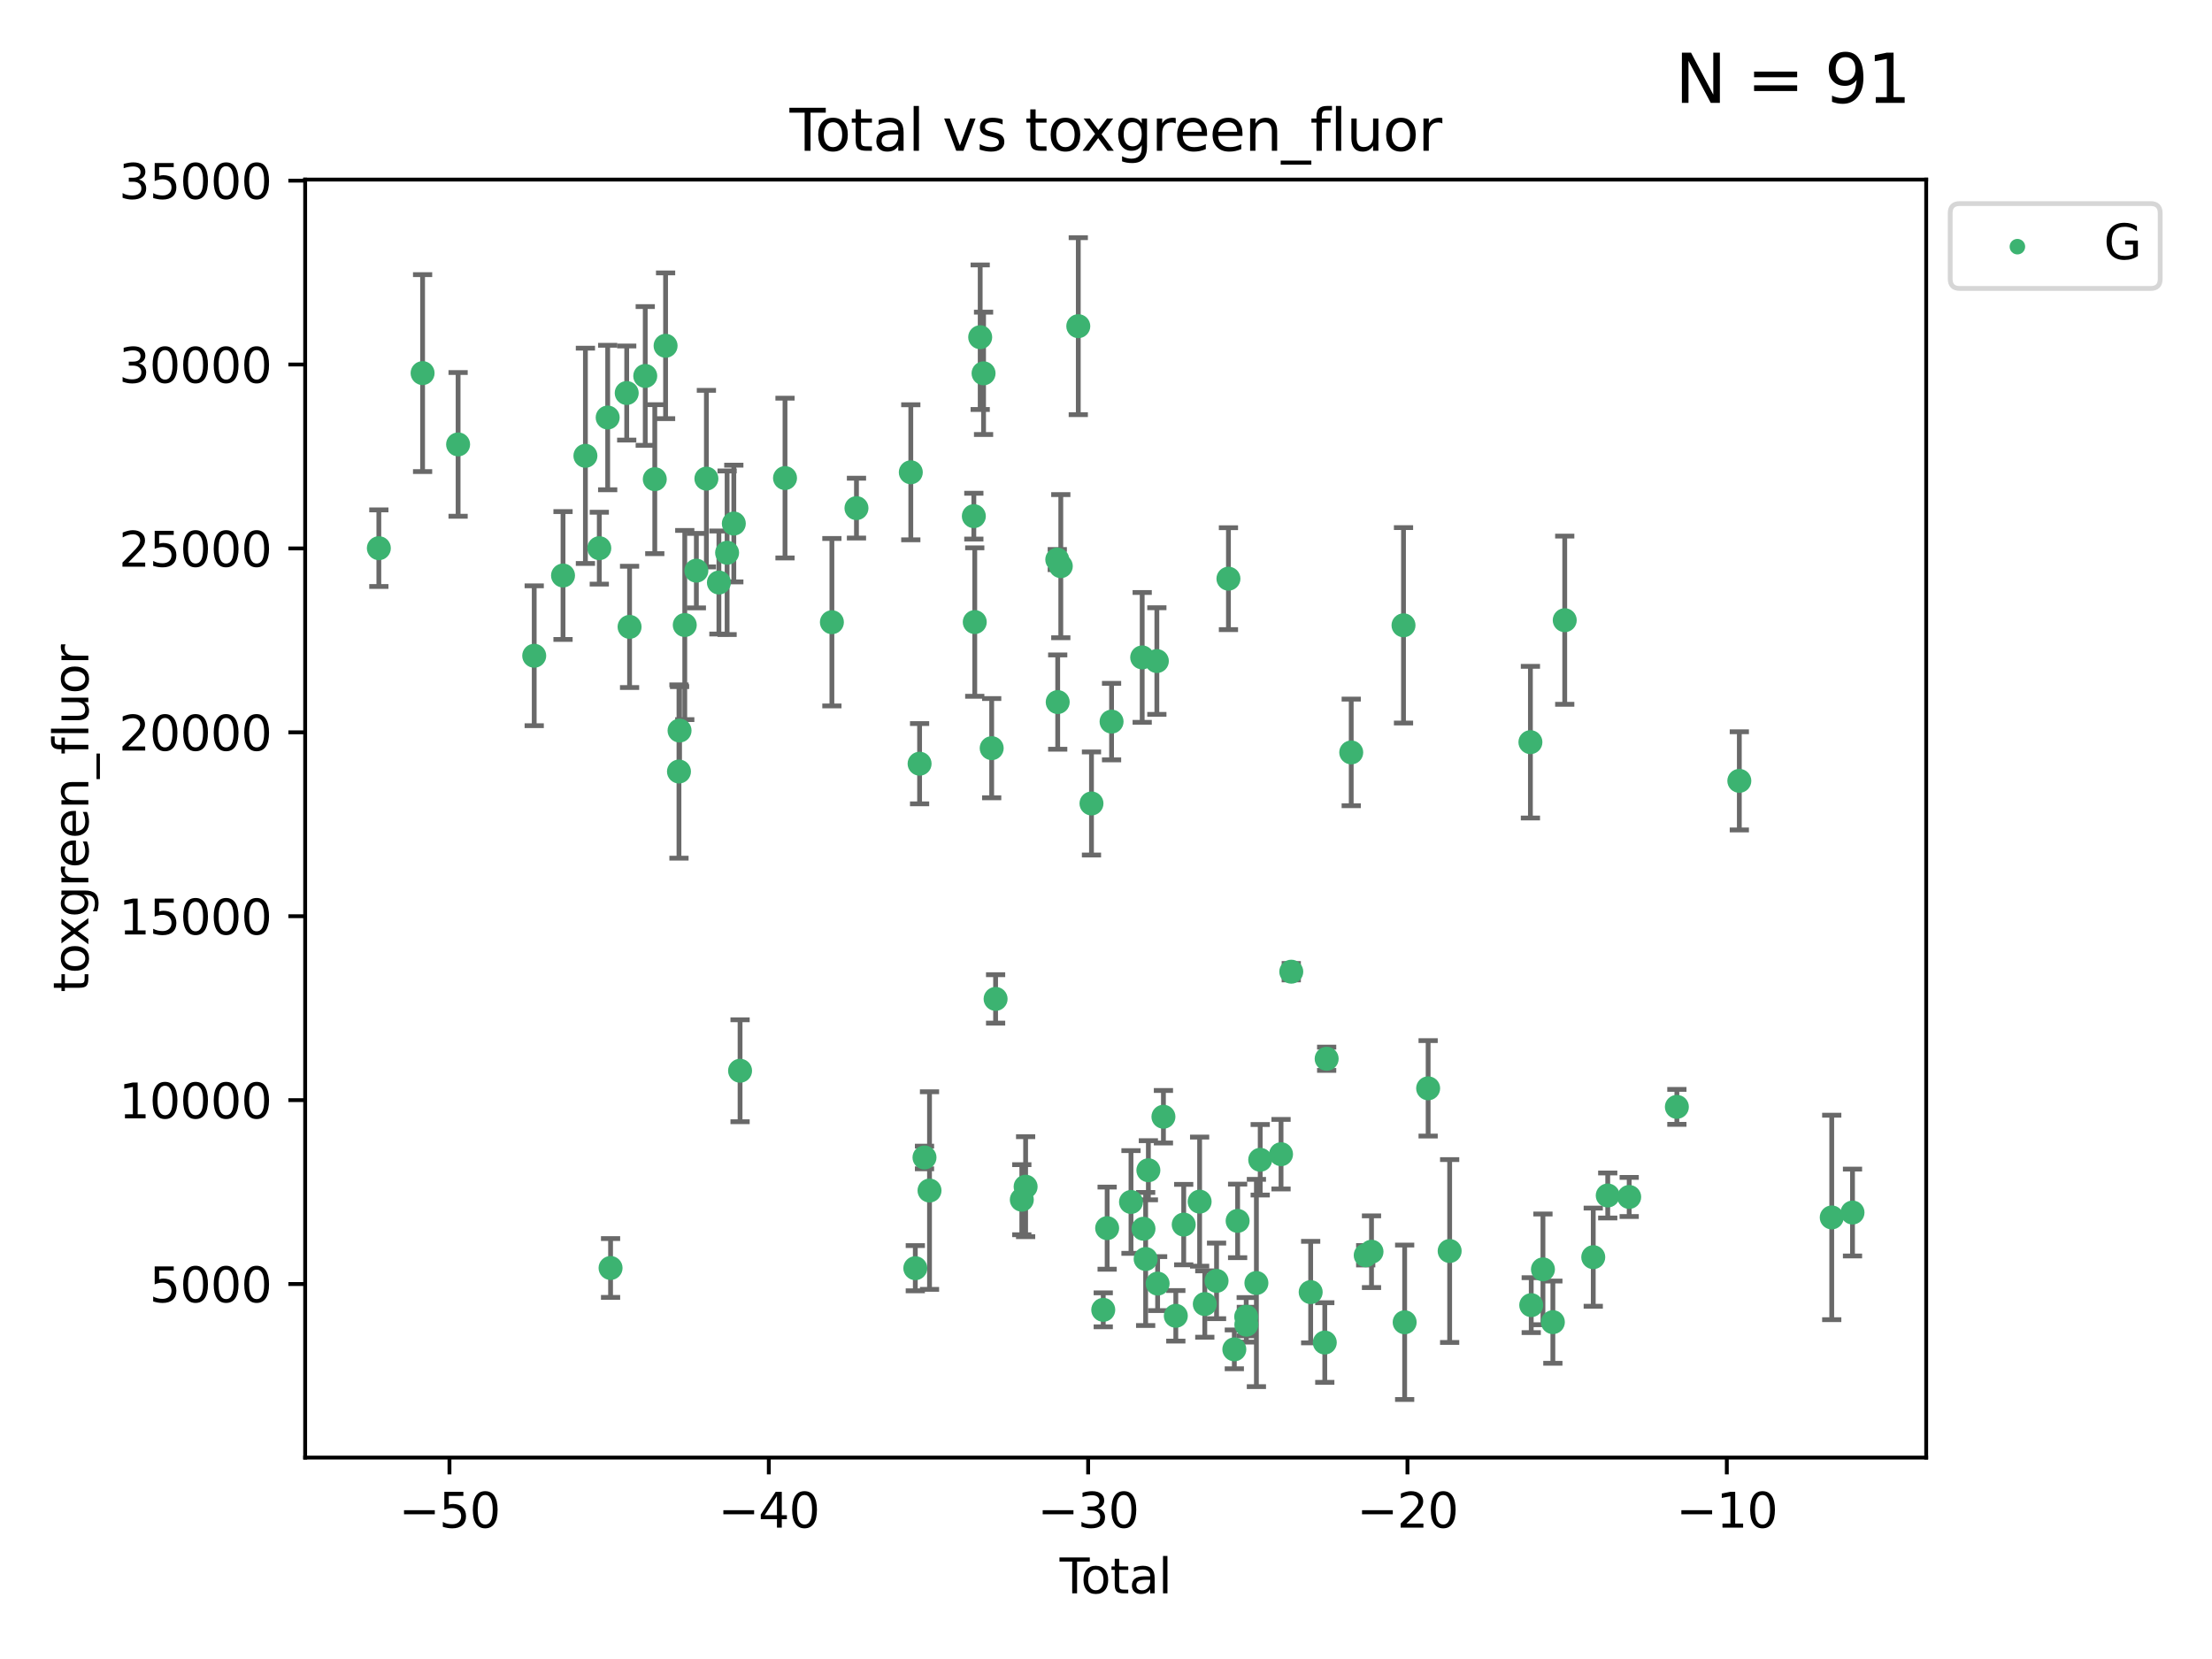 <?xml version="1.0" encoding="utf-8" standalone="no"?>
<!DOCTYPE svg PUBLIC "-//W3C//DTD SVG 1.1//EN"
  "http://www.w3.org/Graphics/SVG/1.1/DTD/svg11.dtd">
<svg xmlns:xlink="http://www.w3.org/1999/xlink" width="460.8pt" height="345.6pt" viewBox="0 0 460.8 345.6" xmlns="http://www.w3.org/2000/svg" version="1.1">
 <defs>
  <style type="text/css">*{stroke-linejoin: round; stroke-linecap: butt}</style>
 </defs>
 <g id="figure_1">
  <g id="patch_1">
   <path d="M 0 345.6 
L 460.8 345.6 
L 460.8 0 
L 0 0 
z
" style="fill: #ffffff"/>
  </g>
  <g id="axes_1">
   <g id="patch_2">
    <path d="M 63.571 303.64 
L 401.26 303.64 
L 401.26 37.411 
L 63.571 37.411 
z
" style="fill: #ffffff"/>
   </g>
   <g id="PathCollection_1">
    <defs>
     <path id="mbb507288e5" d="M 0 1.118 
C 0.297 1.118 0.581 1 0.791 0.791 
C 1 0.581 1.118 0.297 1.118 0 
C 1.118 -0.297 1 -0.581 0.791 -0.791 
C 0.581 -1 0.297 -1.118 0 -1.118 
C -0.297 -1.118 -0.581 -1 -0.791 -0.791 
C -1 -0.581 -1.118 -0.297 -1.118 0 
C -1.118 0.297 -1 0.581 -0.791 0.791 
C -0.581 1 -0.297 1.118 0 1.118 
z
" style="stroke: #3cb371"/>
    </defs>
    <g clip-path="url(#pc8805dd200)">
     <use xlink:href="#mbb507288e5" x="78.921" y="114.198" style="fill: #3cb371; stroke: #3cb371"/>
     <use xlink:href="#mbb507288e5" x="88.034" y="77.724" style="fill: #3cb371; stroke: #3cb371"/>
     <use xlink:href="#mbb507288e5" x="95.431" y="92.577" style="fill: #3cb371; stroke: #3cb371"/>
     <use xlink:href="#mbb507288e5" x="111.287" y="136.607" style="fill: #3cb371; stroke: #3cb371"/>
     <use xlink:href="#mbb507288e5" x="117.288" y="119.888" style="fill: #3cb371; stroke: #3cb371"/>
     <use xlink:href="#mbb507288e5" x="121.953" y="94.956" style="fill: #3cb371; stroke: #3cb371"/>
     <use xlink:href="#mbb507288e5" x="124.844" y="114.197" style="fill: #3cb371; stroke: #3cb371"/>
     <use xlink:href="#mbb507288e5" x="126.591" y="86.979" style="fill: #3cb371; stroke: #3cb371"/>
     <use xlink:href="#mbb507288e5" x="127.192" y="264.144" style="fill: #3cb371; stroke: #3cb371"/>
     <use xlink:href="#mbb507288e5" x="130.556" y="81.874" style="fill: #3cb371; stroke: #3cb371"/>
     <use xlink:href="#mbb507288e5" x="131.152" y="130.589" style="fill: #3cb371; stroke: #3cb371"/>
     <use xlink:href="#mbb507288e5" x="134.417" y="78.318" style="fill: #3cb371; stroke: #3cb371"/>
     <use xlink:href="#mbb507288e5" x="136.403" y="99.82" style="fill: #3cb371; stroke: #3cb371"/>
     <use xlink:href="#mbb507288e5" x="138.654" y="72.035" style="fill: #3cb371; stroke: #3cb371"/>
     <use xlink:href="#mbb507288e5" x="141.442" y="160.722" style="fill: #3cb371; stroke: #3cb371"/>
     <use xlink:href="#mbb507288e5" x="141.564" y="152.188" style="fill: #3cb371; stroke: #3cb371"/>
     <use xlink:href="#mbb507288e5" x="142.649" y="130.204" style="fill: #3cb371; stroke: #3cb371"/>
     <use xlink:href="#mbb507288e5" x="145.066" y="118.879" style="fill: #3cb371; stroke: #3cb371"/>
     <use xlink:href="#mbb507288e5" x="147.155" y="99.709" style="fill: #3cb371; stroke: #3cb371"/>
     <use xlink:href="#mbb507288e5" x="149.762" y="121.348" style="fill: #3cb371; stroke: #3cb371"/>
     <use xlink:href="#mbb507288e5" x="151.469" y="115.15" style="fill: #3cb371; stroke: #3cb371"/>
     <use xlink:href="#mbb507288e5" x="152.868" y="109.064" style="fill: #3cb371; stroke: #3cb371"/>
     <use xlink:href="#mbb507288e5" x="154.169" y="223.055" style="fill: #3cb371; stroke: #3cb371"/>
     <use xlink:href="#mbb507288e5" x="163.533" y="99.589" style="fill: #3cb371; stroke: #3cb371"/>
     <use xlink:href="#mbb507288e5" x="173.299" y="129.617" style="fill: #3cb371; stroke: #3cb371"/>
     <use xlink:href="#mbb507288e5" x="178.418" y="105.852" style="fill: #3cb371; stroke: #3cb371"/>
     <use xlink:href="#mbb507288e5" x="189.737" y="98.386" style="fill: #3cb371; stroke: #3cb371"/>
     <use xlink:href="#mbb507288e5" x="190.676" y="264.187" style="fill: #3cb371; stroke: #3cb371"/>
     <use xlink:href="#mbb507288e5" x="191.568" y="159.093" style="fill: #3cb371; stroke: #3cb371"/>
     <use xlink:href="#mbb507288e5" x="192.59" y="241.122" style="fill: #3cb371; stroke: #3cb371"/>
     <use xlink:href="#mbb507288e5" x="193.635" y="248.013" style="fill: #3cb371; stroke: #3cb371"/>
     <use xlink:href="#mbb507288e5" x="202.868" y="107.524" style="fill: #3cb371; stroke: #3cb371"/>
     <use xlink:href="#mbb507288e5" x="203.06" y="129.587" style="fill: #3cb371; stroke: #3cb371"/>
     <use xlink:href="#mbb507288e5" x="204.192" y="70.246" style="fill: #3cb371; stroke: #3cb371"/>
     <use xlink:href="#mbb507288e5" x="204.894" y="77.771" style="fill: #3cb371; stroke: #3cb371"/>
     <use xlink:href="#mbb507288e5" x="206.587" y="155.856" style="fill: #3cb371; stroke: #3cb371"/>
     <use xlink:href="#mbb507288e5" x="207.402" y="208.09" style="fill: #3cb371; stroke: #3cb371"/>
     <use xlink:href="#mbb507288e5" x="212.862" y="249.922" style="fill: #3cb371; stroke: #3cb371"/>
     <use xlink:href="#mbb507288e5" x="213.656" y="247.209" style="fill: #3cb371; stroke: #3cb371"/>
     <use xlink:href="#mbb507288e5" x="220.251" y="116.566" style="fill: #3cb371; stroke: #3cb371"/>
     <use xlink:href="#mbb507288e5" x="220.34" y="146.254" style="fill: #3cb371; stroke: #3cb371"/>
     <use xlink:href="#mbb507288e5" x="220.984" y="117.942" style="fill: #3cb371; stroke: #3cb371"/>
     <use xlink:href="#mbb507288e5" x="224.627" y="67.947" style="fill: #3cb371; stroke: #3cb371"/>
     <use xlink:href="#mbb507288e5" x="227.375" y="167.377" style="fill: #3cb371; stroke: #3cb371"/>
     <use xlink:href="#mbb507288e5" x="229.827" y="272.862" style="fill: #3cb371; stroke: #3cb371"/>
     <use xlink:href="#mbb507288e5" x="230.639" y="255.845" style="fill: #3cb371; stroke: #3cb371"/>
     <use xlink:href="#mbb507288e5" x="231.56" y="150.324" style="fill: #3cb371; stroke: #3cb371"/>
     <use xlink:href="#mbb507288e5" x="235.608" y="250.394" style="fill: #3cb371; stroke: #3cb371"/>
     <use xlink:href="#mbb507288e5" x="237.939" y="136.95" style="fill: #3cb371; stroke: #3cb371"/>
     <use xlink:href="#mbb507288e5" x="238.211" y="255.97" style="fill: #3cb371; stroke: #3cb371"/>
     <use xlink:href="#mbb507288e5" x="238.66" y="262.268" style="fill: #3cb371; stroke: #3cb371"/>
     <use xlink:href="#mbb507288e5" x="239.227" y="243.785" style="fill: #3cb371; stroke: #3cb371"/>
     <use xlink:href="#mbb507288e5" x="240.994" y="137.711" style="fill: #3cb371; stroke: #3cb371"/>
     <use xlink:href="#mbb507288e5" x="241.154" y="267.398" style="fill: #3cb371; stroke: #3cb371"/>
     <use xlink:href="#mbb507288e5" x="242.364" y="232.637" style="fill: #3cb371; stroke: #3cb371"/>
     <use xlink:href="#mbb507288e5" x="244.944" y="274.11" style="fill: #3cb371; stroke: #3cb371"/>
     <use xlink:href="#mbb507288e5" x="246.589" y="255.103" style="fill: #3cb371; stroke: #3cb371"/>
     <use xlink:href="#mbb507288e5" x="249.904" y="250.323" style="fill: #3cb371; stroke: #3cb371"/>
     <use xlink:href="#mbb507288e5" x="250.982" y="271.659" style="fill: #3cb371; stroke: #3cb371"/>
     <use xlink:href="#mbb507288e5" x="253.43" y="266.83" style="fill: #3cb371; stroke: #3cb371"/>
     <use xlink:href="#mbb507288e5" x="255.907" y="120.55" style="fill: #3cb371; stroke: #3cb371"/>
     <use xlink:href="#mbb507288e5" x="257.133" y="281.095" style="fill: #3cb371; stroke: #3cb371"/>
     <use xlink:href="#mbb507288e5" x="257.82" y="254.334" style="fill: #3cb371; stroke: #3cb371"/>
     <use xlink:href="#mbb507288e5" x="259.608" y="274.291" style="fill: #3cb371; stroke: #3cb371"/>
     <use xlink:href="#mbb507288e5" x="259.636" y="275.955" style="fill: #3cb371; stroke: #3cb371"/>
     <use xlink:href="#mbb507288e5" x="261.731" y="267.272" style="fill: #3cb371; stroke: #3cb371"/>
     <use xlink:href="#mbb507288e5" x="262.525" y="241.605" style="fill: #3cb371; stroke: #3cb371"/>
     <use xlink:href="#mbb507288e5" x="266.864" y="240.441" style="fill: #3cb371; stroke: #3cb371"/>
     <use xlink:href="#mbb507288e5" x="268.995" y="202.419" style="fill: #3cb371; stroke: #3cb371"/>
     <use xlink:href="#mbb507288e5" x="273.038" y="269.168" style="fill: #3cb371; stroke: #3cb371"/>
     <use xlink:href="#mbb507288e5" x="275.977" y="279.675" style="fill: #3cb371; stroke: #3cb371"/>
     <use xlink:href="#mbb507288e5" x="276.367" y="220.559" style="fill: #3cb371; stroke: #3cb371"/>
     <use xlink:href="#mbb507288e5" x="281.485" y="156.743" style="fill: #3cb371; stroke: #3cb371"/>
     <use xlink:href="#mbb507288e5" x="284.501" y="261.496" style="fill: #3cb371; stroke: #3cb371"/>
     <use xlink:href="#mbb507288e5" x="285.709" y="260.756" style="fill: #3cb371; stroke: #3cb371"/>
     <use xlink:href="#mbb507288e5" x="292.376" y="130.262" style="fill: #3cb371; stroke: #3cb371"/>
     <use xlink:href="#mbb507288e5" x="292.616" y="275.455" style="fill: #3cb371; stroke: #3cb371"/>
     <use xlink:href="#mbb507288e5" x="297.507" y="226.719" style="fill: #3cb371; stroke: #3cb371"/>
     <use xlink:href="#mbb507288e5" x="301.99" y="260.609" style="fill: #3cb371; stroke: #3cb371"/>
     <use xlink:href="#mbb507288e5" x="318.814" y="154.605" style="fill: #3cb371; stroke: #3cb371"/>
     <use xlink:href="#mbb507288e5" x="318.983" y="271.886" style="fill: #3cb371; stroke: #3cb371"/>
     <use xlink:href="#mbb507288e5" x="321.424" y="264.431" style="fill: #3cb371; stroke: #3cb371"/>
     <use xlink:href="#mbb507288e5" x="323.49" y="275.427" style="fill: #3cb371; stroke: #3cb371"/>
     <use xlink:href="#mbb507288e5" x="325.963" y="129.2" style="fill: #3cb371; stroke: #3cb371"/>
     <use xlink:href="#mbb507288e5" x="331.904" y="261.891" style="fill: #3cb371; stroke: #3cb371"/>
     <use xlink:href="#mbb507288e5" x="334.921" y="249.042" style="fill: #3cb371; stroke: #3cb371"/>
     <use xlink:href="#mbb507288e5" x="339.39" y="249.349" style="fill: #3cb371; stroke: #3cb371"/>
     <use xlink:href="#mbb507288e5" x="349.323" y="230.582" style="fill: #3cb371; stroke: #3cb371"/>
     <use xlink:href="#mbb507288e5" x="362.334" y="162.667" style="fill: #3cb371; stroke: #3cb371"/>
     <use xlink:href="#mbb507288e5" x="381.585" y="253.614" style="fill: #3cb371; stroke: #3cb371"/>
     <use xlink:href="#mbb507288e5" x="385.911" y="252.593" style="fill: #3cb371; stroke: #3cb371"/>
    </g>
   </g>
   <g id="matplotlib.axis_1">
    <g id="xtick_1">
     <g id="line2d_1">
      <defs>
       <path id="meb405f7e78" d="M 0 0 
L 0 3.5 
" style="stroke: #000000; stroke-width: 0.8"/>
      </defs>
      <g>
       <use xlink:href="#meb405f7e78" x="93.632" y="303.64" style="stroke: #000000; stroke-width: 0.8"/>
      </g>
     </g>
     <g id="text_1">
      <!-- −50 -->
      <g transform="translate(83.08 318.238)scale(0.1 -0.1)">
       <defs>
        <path id="DejaVuSans-2212" d="M 678 2272 
L 4684 2272 
L 4684 1741 
L 678 1741 
L 678 2272 
z
" transform="scale(0.016)"/>
        <path id="DejaVuSans-35" d="M 691 4666 
L 3169 4666 
L 3169 4134 
L 1269 4134 
L 1269 2991 
Q 1406 3038 1543 3061 
Q 1681 3084 1819 3084 
Q 2600 3084 3056 2656 
Q 3513 2228 3513 1497 
Q 3513 744 3044 326 
Q 2575 -91 1722 -91 
Q 1428 -91 1123 -41 
Q 819 9 494 109 
L 494 744 
Q 775 591 1075 516 
Q 1375 441 1709 441 
Q 2250 441 2565 725 
Q 2881 1009 2881 1497 
Q 2881 1984 2565 2268 
Q 2250 2553 1709 2553 
Q 1456 2553 1204 2497 
Q 953 2441 691 2322 
L 691 4666 
z
" transform="scale(0.016)"/>
        <path id="DejaVuSans-30" d="M 2034 4250 
Q 1547 4250 1301 3770 
Q 1056 3291 1056 2328 
Q 1056 1369 1301 889 
Q 1547 409 2034 409 
Q 2525 409 2770 889 
Q 3016 1369 3016 2328 
Q 3016 3291 2770 3770 
Q 2525 4250 2034 4250 
z
M 2034 4750 
Q 2819 4750 3233 4129 
Q 3647 3509 3647 2328 
Q 3647 1150 3233 529 
Q 2819 -91 2034 -91 
Q 1250 -91 836 529 
Q 422 1150 422 2328 
Q 422 3509 836 4129 
Q 1250 4750 2034 4750 
z
" transform="scale(0.016)"/>
       </defs>
       <use xlink:href="#DejaVuSans-2212"/>
       <use xlink:href="#DejaVuSans-35" x="83.789"/>
       <use xlink:href="#DejaVuSans-30" x="147.412"/>
      </g>
     </g>
    </g>
    <g id="xtick_2">
     <g id="line2d_2">
      <g>
       <use xlink:href="#meb405f7e78" x="160.156" y="303.64" style="stroke: #000000; stroke-width: 0.8"/>
      </g>
     </g>
     <g id="text_2">
      <!-- −40 -->
      <g transform="translate(149.604 318.238)scale(0.1 -0.1)">
       <defs>
        <path id="DejaVuSans-34" d="M 2419 4116 
L 825 1625 
L 2419 1625 
L 2419 4116 
z
M 2253 4666 
L 3047 4666 
L 3047 1625 
L 3713 1625 
L 3713 1100 
L 3047 1100 
L 3047 0 
L 2419 0 
L 2419 1100 
L 313 1100 
L 313 1709 
L 2253 4666 
z
" transform="scale(0.016)"/>
       </defs>
       <use xlink:href="#DejaVuSans-2212"/>
       <use xlink:href="#DejaVuSans-34" x="83.789"/>
       <use xlink:href="#DejaVuSans-30" x="147.412"/>
      </g>
     </g>
    </g>
    <g id="xtick_3">
     <g id="line2d_3">
      <g>
       <use xlink:href="#meb405f7e78" x="226.68" y="303.64" style="stroke: #000000; stroke-width: 0.8"/>
      </g>
     </g>
     <g id="text_3">
      <!-- −30 -->
      <g transform="translate(216.127 318.238)scale(0.1 -0.1)">
       <defs>
        <path id="DejaVuSans-33" d="M 2597 2516 
Q 3050 2419 3304 2112 
Q 3559 1806 3559 1356 
Q 3559 666 3084 287 
Q 2609 -91 1734 -91 
Q 1441 -91 1130 -33 
Q 819 25 488 141 
L 488 750 
Q 750 597 1062 519 
Q 1375 441 1716 441 
Q 2309 441 2620 675 
Q 2931 909 2931 1356 
Q 2931 1769 2642 2001 
Q 2353 2234 1838 2234 
L 1294 2234 
L 1294 2753 
L 1863 2753 
Q 2328 2753 2575 2939 
Q 2822 3125 2822 3475 
Q 2822 3834 2567 4026 
Q 2313 4219 1838 4219 
Q 1578 4219 1281 4162 
Q 984 4106 628 3988 
L 628 4550 
Q 988 4650 1302 4700 
Q 1616 4750 1894 4750 
Q 2613 4750 3031 4423 
Q 3450 4097 3450 3541 
Q 3450 3153 3228 2886 
Q 3006 2619 2597 2516 
z
" transform="scale(0.016)"/>
       </defs>
       <use xlink:href="#DejaVuSans-2212"/>
       <use xlink:href="#DejaVuSans-33" x="83.789"/>
       <use xlink:href="#DejaVuSans-30" x="147.412"/>
      </g>
     </g>
    </g>
    <g id="xtick_4">
     <g id="line2d_4">
      <g>
       <use xlink:href="#meb405f7e78" x="293.203" y="303.64" style="stroke: #000000; stroke-width: 0.8"/>
      </g>
     </g>
     <g id="text_4">
      <!-- −20 -->
      <g transform="translate(282.651 318.238)scale(0.1 -0.1)">
       <defs>
        <path id="DejaVuSans-32" d="M 1228 531 
L 3431 531 
L 3431 0 
L 469 0 
L 469 531 
Q 828 903 1448 1529 
Q 2069 2156 2228 2338 
Q 2531 2678 2651 2914 
Q 2772 3150 2772 3378 
Q 2772 3750 2511 3984 
Q 2250 4219 1831 4219 
Q 1534 4219 1204 4116 
Q 875 4013 500 3803 
L 500 4441 
Q 881 4594 1212 4672 
Q 1544 4750 1819 4750 
Q 2544 4750 2975 4387 
Q 3406 4025 3406 3419 
Q 3406 3131 3298 2873 
Q 3191 2616 2906 2266 
Q 2828 2175 2409 1742 
Q 1991 1309 1228 531 
z
" transform="scale(0.016)"/>
       </defs>
       <use xlink:href="#DejaVuSans-2212"/>
       <use xlink:href="#DejaVuSans-32" x="83.789"/>
       <use xlink:href="#DejaVuSans-30" x="147.412"/>
      </g>
     </g>
    </g>
    <g id="xtick_5">
     <g id="line2d_5">
      <g>
       <use xlink:href="#meb405f7e78" x="359.727" y="303.64" style="stroke: #000000; stroke-width: 0.8"/>
      </g>
     </g>
     <g id="text_5">
      <!-- −10 -->
      <g transform="translate(349.174 318.238)scale(0.1 -0.1)">
       <defs>
        <path id="DejaVuSans-31" d="M 794 531 
L 1825 531 
L 1825 4091 
L 703 3866 
L 703 4441 
L 1819 4666 
L 2450 4666 
L 2450 531 
L 3481 531 
L 3481 0 
L 794 0 
L 794 531 
z
" transform="scale(0.016)"/>
       </defs>
       <use xlink:href="#DejaVuSans-2212"/>
       <use xlink:href="#DejaVuSans-31" x="83.789"/>
       <use xlink:href="#DejaVuSans-30" x="147.412"/>
      </g>
     </g>
    </g>
    <g id="text_6">
     <!-- Total -->
     <g transform="translate(220.739 331.917)scale(0.1 -0.1)">
      <defs>
       <path id="DejaVuSans-54" d="M -19 4666 
L 3928 4666 
L 3928 4134 
L 2272 4134 
L 2272 0 
L 1638 0 
L 1638 4134 
L -19 4134 
L -19 4666 
z
" transform="scale(0.016)"/>
       <path id="DejaVuSans-6f" d="M 1959 3097 
Q 1497 3097 1228 2736 
Q 959 2375 959 1747 
Q 959 1119 1226 758 
Q 1494 397 1959 397 
Q 2419 397 2687 759 
Q 2956 1122 2956 1747 
Q 2956 2369 2687 2733 
Q 2419 3097 1959 3097 
z
M 1959 3584 
Q 2709 3584 3137 3096 
Q 3566 2609 3566 1747 
Q 3566 888 3137 398 
Q 2709 -91 1959 -91 
Q 1206 -91 779 398 
Q 353 888 353 1747 
Q 353 2609 779 3096 
Q 1206 3584 1959 3584 
z
" transform="scale(0.016)"/>
       <path id="DejaVuSans-74" d="M 1172 4494 
L 1172 3500 
L 2356 3500 
L 2356 3053 
L 1172 3053 
L 1172 1153 
Q 1172 725 1289 603 
Q 1406 481 1766 481 
L 2356 481 
L 2356 0 
L 1766 0 
Q 1100 0 847 248 
Q 594 497 594 1153 
L 594 3053 
L 172 3053 
L 172 3500 
L 594 3500 
L 594 4494 
L 1172 4494 
z
" transform="scale(0.016)"/>
       <path id="DejaVuSans-61" d="M 2194 1759 
Q 1497 1759 1228 1600 
Q 959 1441 959 1056 
Q 959 750 1161 570 
Q 1363 391 1709 391 
Q 2188 391 2477 730 
Q 2766 1069 2766 1631 
L 2766 1759 
L 2194 1759 
z
M 3341 1997 
L 3341 0 
L 2766 0 
L 2766 531 
Q 2569 213 2275 61 
Q 1981 -91 1556 -91 
Q 1019 -91 701 211 
Q 384 513 384 1019 
Q 384 1609 779 1909 
Q 1175 2209 1959 2209 
L 2766 2209 
L 2766 2266 
Q 2766 2663 2505 2880 
Q 2244 3097 1772 3097 
Q 1472 3097 1187 3025 
Q 903 2953 641 2809 
L 641 3341 
Q 956 3463 1253 3523 
Q 1550 3584 1831 3584 
Q 2591 3584 2966 3190 
Q 3341 2797 3341 1997 
z
" transform="scale(0.016)"/>
       <path id="DejaVuSans-6c" d="M 603 4863 
L 1178 4863 
L 1178 0 
L 603 0 
L 603 4863 
z
" transform="scale(0.016)"/>
      </defs>
      <use xlink:href="#DejaVuSans-54"/>
      <use xlink:href="#DejaVuSans-6f" x="44.084"/>
      <use xlink:href="#DejaVuSans-74" x="105.266"/>
      <use xlink:href="#DejaVuSans-61" x="144.475"/>
      <use xlink:href="#DejaVuSans-6c" x="205.754"/>
     </g>
    </g>
   </g>
   <g id="matplotlib.axis_2">
    <g id="ytick_1">
     <g id="line2d_6">
      <defs>
       <path id="m26aa21e87b" d="M 0 0 
L -3.5 0 
" style="stroke: #000000; stroke-width: 0.8"/>
      </defs>
      <g>
       <use xlink:href="#m26aa21e87b" x="63.571" y="267.484" style="stroke: #000000; stroke-width: 0.8"/>
      </g>
     </g>
     <g id="text_7">
      <!-- 5000 -->
      <g transform="translate(31.121 271.283)scale(0.1 -0.1)">
       <use xlink:href="#DejaVuSans-35"/>
       <use xlink:href="#DejaVuSans-30" x="63.623"/>
       <use xlink:href="#DejaVuSans-30" x="127.246"/>
       <use xlink:href="#DejaVuSans-30" x="190.869"/>
      </g>
     </g>
    </g>
    <g id="ytick_2">
     <g id="line2d_7">
      <g>
       <use xlink:href="#m26aa21e87b" x="63.571" y="229.175" style="stroke: #000000; stroke-width: 0.8"/>
      </g>
     </g>
     <g id="text_8">
      <!-- 10000 -->
      <g transform="translate(24.759 232.974)scale(0.1 -0.1)">
       <use xlink:href="#DejaVuSans-31"/>
       <use xlink:href="#DejaVuSans-30" x="63.623"/>
       <use xlink:href="#DejaVuSans-30" x="127.246"/>
       <use xlink:href="#DejaVuSans-30" x="190.869"/>
       <use xlink:href="#DejaVuSans-30" x="254.492"/>
      </g>
     </g>
    </g>
    <g id="ytick_3">
     <g id="line2d_8">
      <g>
       <use xlink:href="#m26aa21e87b" x="63.571" y="190.865" style="stroke: #000000; stroke-width: 0.8"/>
      </g>
     </g>
     <g id="text_9">
      <!-- 15000 -->
      <g transform="translate(24.759 194.665)scale(0.1 -0.1)">
       <use xlink:href="#DejaVuSans-31"/>
       <use xlink:href="#DejaVuSans-35" x="63.623"/>
       <use xlink:href="#DejaVuSans-30" x="127.246"/>
       <use xlink:href="#DejaVuSans-30" x="190.869"/>
       <use xlink:href="#DejaVuSans-30" x="254.492"/>
      </g>
     </g>
    </g>
    <g id="ytick_4">
     <g id="line2d_9">
      <g>
       <use xlink:href="#m26aa21e87b" x="63.571" y="152.556" style="stroke: #000000; stroke-width: 0.8"/>
      </g>
     </g>
     <g id="text_10">
      <!-- 20000 -->
      <g transform="translate(24.759 156.356)scale(0.1 -0.1)">
       <use xlink:href="#DejaVuSans-32"/>
       <use xlink:href="#DejaVuSans-30" x="63.623"/>
       <use xlink:href="#DejaVuSans-30" x="127.246"/>
       <use xlink:href="#DejaVuSans-30" x="190.869"/>
       <use xlink:href="#DejaVuSans-30" x="254.492"/>
      </g>
     </g>
    </g>
    <g id="ytick_5">
     <g id="line2d_10">
      <g>
       <use xlink:href="#m26aa21e87b" x="63.571" y="114.247" style="stroke: #000000; stroke-width: 0.8"/>
      </g>
     </g>
     <g id="text_11">
      <!-- 25000 -->
      <g transform="translate(24.759 118.046)scale(0.1 -0.1)">
       <use xlink:href="#DejaVuSans-32"/>
       <use xlink:href="#DejaVuSans-35" x="63.623"/>
       <use xlink:href="#DejaVuSans-30" x="127.246"/>
       <use xlink:href="#DejaVuSans-30" x="190.869"/>
       <use xlink:href="#DejaVuSans-30" x="254.492"/>
      </g>
     </g>
    </g>
    <g id="ytick_6">
     <g id="line2d_11">
      <g>
       <use xlink:href="#m26aa21e87b" x="63.571" y="75.938" style="stroke: #000000; stroke-width: 0.8"/>
      </g>
     </g>
     <g id="text_12">
      <!-- 30000 -->
      <g transform="translate(24.759 79.737)scale(0.1 -0.1)">
       <use xlink:href="#DejaVuSans-33"/>
       <use xlink:href="#DejaVuSans-30" x="63.623"/>
       <use xlink:href="#DejaVuSans-30" x="127.246"/>
       <use xlink:href="#DejaVuSans-30" x="190.869"/>
       <use xlink:href="#DejaVuSans-30" x="254.492"/>
      </g>
     </g>
    </g>
    <g id="ytick_7">
     <g id="line2d_12">
      <g>
       <use xlink:href="#m26aa21e87b" x="63.571" y="37.629" style="stroke: #000000; stroke-width: 0.8"/>
      </g>
     </g>
     <g id="text_13">
      <!-- 35000 -->
      <g transform="translate(24.759 41.428)scale(0.1 -0.1)">
       <use xlink:href="#DejaVuSans-33"/>
       <use xlink:href="#DejaVuSans-35" x="63.623"/>
       <use xlink:href="#DejaVuSans-30" x="127.246"/>
       <use xlink:href="#DejaVuSans-30" x="190.869"/>
       <use xlink:href="#DejaVuSans-30" x="254.492"/>
      </g>
     </g>
    </g>
    <g id="text_14">
     <!-- toxgreen_fluor -->
     <g transform="translate(18.401 206.72)rotate(-90)scale(0.1 -0.1)">
      <defs>
       <path id="DejaVuSans-78" d="M 3513 3500 
L 2247 1797 
L 3578 0 
L 2900 0 
L 1881 1375 
L 863 0 
L 184 0 
L 1544 1831 
L 300 3500 
L 978 3500 
L 1906 2253 
L 2834 3500 
L 3513 3500 
z
" transform="scale(0.016)"/>
       <path id="DejaVuSans-67" d="M 2906 1791 
Q 2906 2416 2648 2759 
Q 2391 3103 1925 3103 
Q 1463 3103 1205 2759 
Q 947 2416 947 1791 
Q 947 1169 1205 825 
Q 1463 481 1925 481 
Q 2391 481 2648 825 
Q 2906 1169 2906 1791 
z
M 3481 434 
Q 3481 -459 3084 -895 
Q 2688 -1331 1869 -1331 
Q 1566 -1331 1297 -1286 
Q 1028 -1241 775 -1147 
L 775 -588 
Q 1028 -725 1275 -790 
Q 1522 -856 1778 -856 
Q 2344 -856 2625 -561 
Q 2906 -266 2906 331 
L 2906 616 
Q 2728 306 2450 153 
Q 2172 0 1784 0 
Q 1141 0 747 490 
Q 353 981 353 1791 
Q 353 2603 747 3093 
Q 1141 3584 1784 3584 
Q 2172 3584 2450 3431 
Q 2728 3278 2906 2969 
L 2906 3500 
L 3481 3500 
L 3481 434 
z
" transform="scale(0.016)"/>
       <path id="DejaVuSans-72" d="M 2631 2963 
Q 2534 3019 2420 3045 
Q 2306 3072 2169 3072 
Q 1681 3072 1420 2755 
Q 1159 2438 1159 1844 
L 1159 0 
L 581 0 
L 581 3500 
L 1159 3500 
L 1159 2956 
Q 1341 3275 1631 3429 
Q 1922 3584 2338 3584 
Q 2397 3584 2469 3576 
Q 2541 3569 2628 3553 
L 2631 2963 
z
" transform="scale(0.016)"/>
       <path id="DejaVuSans-65" d="M 3597 1894 
L 3597 1613 
L 953 1613 
Q 991 1019 1311 708 
Q 1631 397 2203 397 
Q 2534 397 2845 478 
Q 3156 559 3463 722 
L 3463 178 
Q 3153 47 2828 -22 
Q 2503 -91 2169 -91 
Q 1331 -91 842 396 
Q 353 884 353 1716 
Q 353 2575 817 3079 
Q 1281 3584 2069 3584 
Q 2775 3584 3186 3129 
Q 3597 2675 3597 1894 
z
M 3022 2063 
Q 3016 2534 2758 2815 
Q 2500 3097 2075 3097 
Q 1594 3097 1305 2825 
Q 1016 2553 972 2059 
L 3022 2063 
z
" transform="scale(0.016)"/>
       <path id="DejaVuSans-6e" d="M 3513 2113 
L 3513 0 
L 2938 0 
L 2938 2094 
Q 2938 2591 2744 2837 
Q 2550 3084 2163 3084 
Q 1697 3084 1428 2787 
Q 1159 2491 1159 1978 
L 1159 0 
L 581 0 
L 581 3500 
L 1159 3500 
L 1159 2956 
Q 1366 3272 1645 3428 
Q 1925 3584 2291 3584 
Q 2894 3584 3203 3211 
Q 3513 2838 3513 2113 
z
" transform="scale(0.016)"/>
       <path id="DejaVuSans-5f" d="M 3263 -1063 
L 3263 -1509 
L -63 -1509 
L -63 -1063 
L 3263 -1063 
z
" transform="scale(0.016)"/>
       <path id="DejaVuSans-66" d="M 2375 4863 
L 2375 4384 
L 1825 4384 
Q 1516 4384 1395 4259 
Q 1275 4134 1275 3809 
L 1275 3500 
L 2222 3500 
L 2222 3053 
L 1275 3053 
L 1275 0 
L 697 0 
L 697 3053 
L 147 3053 
L 147 3500 
L 697 3500 
L 697 3744 
Q 697 4328 969 4595 
Q 1241 4863 1831 4863 
L 2375 4863 
z
" transform="scale(0.016)"/>
       <path id="DejaVuSans-75" d="M 544 1381 
L 544 3500 
L 1119 3500 
L 1119 1403 
Q 1119 906 1312 657 
Q 1506 409 1894 409 
Q 2359 409 2629 706 
Q 2900 1003 2900 1516 
L 2900 3500 
L 3475 3500 
L 3475 0 
L 2900 0 
L 2900 538 
Q 2691 219 2414 64 
Q 2138 -91 1772 -91 
Q 1169 -91 856 284 
Q 544 659 544 1381 
z
M 1991 3584 
L 1991 3584 
z
" transform="scale(0.016)"/>
      </defs>
      <use xlink:href="#DejaVuSans-74"/>
      <use xlink:href="#DejaVuSans-6f" x="39.209"/>
      <use xlink:href="#DejaVuSans-78" x="97.266"/>
      <use xlink:href="#DejaVuSans-67" x="156.445"/>
      <use xlink:href="#DejaVuSans-72" x="219.922"/>
      <use xlink:href="#DejaVuSans-65" x="258.785"/>
      <use xlink:href="#DejaVuSans-65" x="320.309"/>
      <use xlink:href="#DejaVuSans-6e" x="381.832"/>
      <use xlink:href="#DejaVuSans-5f" x="445.211"/>
      <use xlink:href="#DejaVuSans-66" x="495.211"/>
      <use xlink:href="#DejaVuSans-6c" x="530.416"/>
      <use xlink:href="#DejaVuSans-75" x="558.199"/>
      <use xlink:href="#DejaVuSans-6f" x="621.578"/>
      <use xlink:href="#DejaVuSans-72" x="682.76"/>
     </g>
    </g>
   </g>
   <g id="LineCollection_1">
    <path d="M 78.921 122.177 
L 78.921 106.218 
" clip-path="url(#pc8805dd200)" style="fill: none; stroke: #696969"/>
    <path d="M 88.034 98.235 
L 88.034 57.213 
" clip-path="url(#pc8805dd200)" style="fill: none; stroke: #696969"/>
    <path d="M 95.431 107.546 
L 95.431 77.608 
" clip-path="url(#pc8805dd200)" style="fill: none; stroke: #696969"/>
    <path d="M 111.287 151.177 
L 111.287 122.036 
" clip-path="url(#pc8805dd200)" style="fill: none; stroke: #696969"/>
    <path d="M 117.288 133.204 
L 117.288 106.572 
" clip-path="url(#pc8805dd200)" style="fill: none; stroke: #696969"/>
    <path d="M 121.953 117.382 
L 121.953 72.53 
" clip-path="url(#pc8805dd200)" style="fill: none; stroke: #696969"/>
    <path d="M 124.844 121.685 
L 124.844 106.709 
" clip-path="url(#pc8805dd200)" style="fill: none; stroke: #696969"/>
    <path d="M 126.591 102.026 
L 126.591 71.931 
" clip-path="url(#pc8805dd200)" style="fill: none; stroke: #696969"/>
    <path d="M 127.192 270.268 
L 127.192 258.021 
" clip-path="url(#pc8805dd200)" style="fill: none; stroke: #696969"/>
    <path d="M 130.556 91.672 
L 130.556 72.076 
" clip-path="url(#pc8805dd200)" style="fill: none; stroke: #696969"/>
    <path d="M 131.152 143.222 
L 131.152 117.956 
" clip-path="url(#pc8805dd200)" style="fill: none; stroke: #696969"/>
    <path d="M 134.417 92.768 
L 134.417 63.868 
" clip-path="url(#pc8805dd200)" style="fill: none; stroke: #696969"/>
    <path d="M 136.403 115.336 
L 136.403 84.303 
" clip-path="url(#pc8805dd200)" style="fill: none; stroke: #696969"/>
    <path d="M 138.654 87.218 
L 138.654 56.851 
" clip-path="url(#pc8805dd200)" style="fill: none; stroke: #696969"/>
    <path d="M 141.442 178.776 
L 141.442 142.667 
" clip-path="url(#pc8805dd200)" style="fill: none; stroke: #696969"/>
    <path d="M 141.564 161.342 
L 141.564 143.034 
" clip-path="url(#pc8805dd200)" style="fill: none; stroke: #696969"/>
    <path d="M 142.649 149.911 
L 142.649 110.497 
" clip-path="url(#pc8805dd200)" style="fill: none; stroke: #696969"/>
    <path d="M 145.066 126.638 
L 145.066 111.12 
" clip-path="url(#pc8805dd200)" style="fill: none; stroke: #696969"/>
    <path d="M 147.155 118.101 
L 147.155 81.316 
" clip-path="url(#pc8805dd200)" style="fill: none; stroke: #696969"/>
    <path d="M 149.762 132.078 
L 149.762 110.618 
" clip-path="url(#pc8805dd200)" style="fill: none; stroke: #696969"/>
    <path d="M 151.469 132.192 
L 151.469 98.108 
" clip-path="url(#pc8805dd200)" style="fill: none; stroke: #696969"/>
    <path d="M 152.868 121.223 
L 152.868 96.905 
" clip-path="url(#pc8805dd200)" style="fill: none; stroke: #696969"/>
    <path d="M 154.169 233.671 
L 154.169 212.44 
" clip-path="url(#pc8805dd200)" style="fill: none; stroke: #696969"/>
    <path d="M 163.533 116.23 
L 163.533 82.948 
" clip-path="url(#pc8805dd200)" style="fill: none; stroke: #696969"/>
    <path d="M 173.299 147.057 
L 173.299 112.177 
" clip-path="url(#pc8805dd200)" style="fill: none; stroke: #696969"/>
    <path d="M 178.418 112.083 
L 178.418 99.62 
" clip-path="url(#pc8805dd200)" style="fill: none; stroke: #696969"/>
    <path d="M 189.737 112.453 
L 189.737 84.319 
" clip-path="url(#pc8805dd200)" style="fill: none; stroke: #696969"/>
    <path d="M 190.676 268.898 
L 190.676 259.477 
" clip-path="url(#pc8805dd200)" style="fill: none; stroke: #696969"/>
    <path d="M 191.568 167.457 
L 191.568 150.729 
" clip-path="url(#pc8805dd200)" style="fill: none; stroke: #696969"/>
    <path d="M 192.59 243.482 
L 192.59 238.762 
" clip-path="url(#pc8805dd200)" style="fill: none; stroke: #696969"/>
    <path d="M 193.635 268.595 
L 193.635 227.43 
" clip-path="url(#pc8805dd200)" style="fill: none; stroke: #696969"/>
    <path d="M 202.868 112.295 
L 202.868 102.753 
" clip-path="url(#pc8805dd200)" style="fill: none; stroke: #696969"/>
    <path d="M 203.06 145.048 
L 203.06 114.125 
" clip-path="url(#pc8805dd200)" style="fill: none; stroke: #696969"/>
    <path d="M 204.192 85.303 
L 204.192 55.188 
" clip-path="url(#pc8805dd200)" style="fill: none; stroke: #696969"/>
    <path d="M 204.894 90.513 
L 204.894 65.029 
" clip-path="url(#pc8805dd200)" style="fill: none; stroke: #696969"/>
    <path d="M 206.587 166.195 
L 206.587 145.517 
" clip-path="url(#pc8805dd200)" style="fill: none; stroke: #696969"/>
    <path d="M 207.402 213.134 
L 207.402 203.046 
" clip-path="url(#pc8805dd200)" style="fill: none; stroke: #696969"/>
    <path d="M 212.862 257.222 
L 212.862 242.621 
" clip-path="url(#pc8805dd200)" style="fill: none; stroke: #696969"/>
    <path d="M 213.656 257.626 
L 213.656 236.792 
" clip-path="url(#pc8805dd200)" style="fill: none; stroke: #696969"/>
    <path d="M 220.251 118.668 
L 220.251 114.465 
" clip-path="url(#pc8805dd200)" style="fill: none; stroke: #696969"/>
    <path d="M 220.34 156.075 
L 220.34 136.432 
" clip-path="url(#pc8805dd200)" style="fill: none; stroke: #696969"/>
    <path d="M 220.984 132.848 
L 220.984 103.036 
" clip-path="url(#pc8805dd200)" style="fill: none; stroke: #696969"/>
    <path d="M 224.627 86.382 
L 224.627 49.513 
" clip-path="url(#pc8805dd200)" style="fill: none; stroke: #696969"/>
    <path d="M 227.375 178.115 
L 227.375 156.64 
" clip-path="url(#pc8805dd200)" style="fill: none; stroke: #696969"/>
    <path d="M 229.827 276.4 
L 229.827 269.324 
" clip-path="url(#pc8805dd200)" style="fill: none; stroke: #696969"/>
    <path d="M 230.639 264.403 
L 230.639 247.287 
" clip-path="url(#pc8805dd200)" style="fill: none; stroke: #696969"/>
    <path d="M 231.56 158.292 
L 231.56 142.357 
" clip-path="url(#pc8805dd200)" style="fill: none; stroke: #696969"/>
    <path d="M 235.608 261.096 
L 235.608 239.692 
" clip-path="url(#pc8805dd200)" style="fill: none; stroke: #696969"/>
    <path d="M 237.939 150.474 
L 237.939 123.425 
" clip-path="url(#pc8805dd200)" style="fill: none; stroke: #696969"/>
    <path d="M 238.211 256.62 
L 238.211 255.319 
" clip-path="url(#pc8805dd200)" style="fill: none; stroke: #696969"/>
    <path d="M 238.66 276.126 
L 238.66 248.411 
" clip-path="url(#pc8805dd200)" style="fill: none; stroke: #696969"/>
    <path d="M 239.227 249.945 
L 239.227 237.626 
" clip-path="url(#pc8805dd200)" style="fill: none; stroke: #696969"/>
    <path d="M 240.994 148.816 
L 240.994 126.605 
" clip-path="url(#pc8805dd200)" style="fill: none; stroke: #696969"/>
    <path d="M 241.154 273.023 
L 241.154 261.774 
" clip-path="url(#pc8805dd200)" style="fill: none; stroke: #696969"/>
    <path d="M 242.364 238.106 
L 242.364 227.167 
" clip-path="url(#pc8805dd200)" style="fill: none; stroke: #696969"/>
    <path d="M 244.944 279.376 
L 244.944 268.844 
" clip-path="url(#pc8805dd200)" style="fill: none; stroke: #696969"/>
    <path d="M 246.589 263.481 
L 246.589 246.725 
" clip-path="url(#pc8805dd200)" style="fill: none; stroke: #696969"/>
    <path d="M 249.904 263.772 
L 249.904 236.874 
" clip-path="url(#pc8805dd200)" style="fill: none; stroke: #696969"/>
    <path d="M 250.982 278.571 
L 250.982 264.746 
" clip-path="url(#pc8805dd200)" style="fill: none; stroke: #696969"/>
    <path d="M 253.43 274.702 
L 253.43 258.959 
" clip-path="url(#pc8805dd200)" style="fill: none; stroke: #696969"/>
    <path d="M 255.907 131.163 
L 255.907 109.938 
" clip-path="url(#pc8805dd200)" style="fill: none; stroke: #696969"/>
    <path d="M 257.133 285.136 
L 257.133 277.055 
" clip-path="url(#pc8805dd200)" style="fill: none; stroke: #696969"/>
    <path d="M 257.82 261.995 
L 257.82 246.674 
" clip-path="url(#pc8805dd200)" style="fill: none; stroke: #696969"/>
    <path d="M 259.608 278.277 
L 259.608 270.305 
" clip-path="url(#pc8805dd200)" style="fill: none; stroke: #696969"/>
    <path d="M 259.636 279.584 
L 259.636 272.326 
" clip-path="url(#pc8805dd200)" style="fill: none; stroke: #696969"/>
    <path d="M 261.731 288.862 
L 261.731 245.681 
" clip-path="url(#pc8805dd200)" style="fill: none; stroke: #696969"/>
    <path d="M 262.525 248.949 
L 262.525 234.26 
" clip-path="url(#pc8805dd200)" style="fill: none; stroke: #696969"/>
    <path d="M 266.864 247.685 
L 266.864 233.197 
" clip-path="url(#pc8805dd200)" style="fill: none; stroke: #696969"/>
    <path d="M 268.995 204.132 
L 268.995 200.706 
" clip-path="url(#pc8805dd200)" style="fill: none; stroke: #696969"/>
    <path d="M 273.038 279.74 
L 273.038 258.595 
" clip-path="url(#pc8805dd200)" style="fill: none; stroke: #696969"/>
    <path d="M 275.977 287.971 
L 275.977 271.379 
" clip-path="url(#pc8805dd200)" style="fill: none; stroke: #696969"/>
    <path d="M 276.367 222.983 
L 276.367 218.135 
" clip-path="url(#pc8805dd200)" style="fill: none; stroke: #696969"/>
    <path d="M 281.485 167.849 
L 281.485 145.637 
" clip-path="url(#pc8805dd200)" style="fill: none; stroke: #696969"/>
    <path d="M 284.501 263.521 
L 284.501 259.472 
" clip-path="url(#pc8805dd200)" style="fill: none; stroke: #696969"/>
    <path d="M 285.709 268.223 
L 285.709 253.289 
" clip-path="url(#pc8805dd200)" style="fill: none; stroke: #696969"/>
    <path d="M 292.376 150.616 
L 292.376 109.908 
" clip-path="url(#pc8805dd200)" style="fill: none; stroke: #696969"/>
    <path d="M 292.616 291.539 
L 292.616 259.37 
" clip-path="url(#pc8805dd200)" style="fill: none; stroke: #696969"/>
    <path d="M 297.507 236.661 
L 297.507 216.777 
" clip-path="url(#pc8805dd200)" style="fill: none; stroke: #696969"/>
    <path d="M 301.99 279.657 
L 301.99 241.56 
" clip-path="url(#pc8805dd200)" style="fill: none; stroke: #696969"/>
    <path d="M 318.814 170.4 
L 318.814 138.811 
" clip-path="url(#pc8805dd200)" style="fill: none; stroke: #696969"/>
    <path d="M 318.983 277.604 
L 318.983 266.167 
" clip-path="url(#pc8805dd200)" style="fill: none; stroke: #696969"/>
    <path d="M 321.424 275.964 
L 321.424 252.898 
" clip-path="url(#pc8805dd200)" style="fill: none; stroke: #696969"/>
    <path d="M 323.49 283.99 
L 323.49 266.864 
" clip-path="url(#pc8805dd200)" style="fill: none; stroke: #696969"/>
    <path d="M 325.963 146.718 
L 325.963 111.681 
" clip-path="url(#pc8805dd200)" style="fill: none; stroke: #696969"/>
    <path d="M 331.904 272.118 
L 331.904 251.663 
" clip-path="url(#pc8805dd200)" style="fill: none; stroke: #696969"/>
    <path d="M 334.921 253.731 
L 334.921 244.353 
" clip-path="url(#pc8805dd200)" style="fill: none; stroke: #696969"/>
    <path d="M 339.39 253.421 
L 339.39 245.276 
" clip-path="url(#pc8805dd200)" style="fill: none; stroke: #696969"/>
    <path d="M 349.323 234.222 
L 349.323 226.942 
" clip-path="url(#pc8805dd200)" style="fill: none; stroke: #696969"/>
    <path d="M 362.334 172.892 
L 362.334 152.442 
" clip-path="url(#pc8805dd200)" style="fill: none; stroke: #696969"/>
    <path d="M 381.585 274.911 
L 381.585 232.317 
" clip-path="url(#pc8805dd200)" style="fill: none; stroke: #696969"/>
    <path d="M 385.911 261.639 
L 385.911 243.546 
" clip-path="url(#pc8805dd200)" style="fill: none; stroke: #696969"/>
   </g>
   <g id="line2d_13">
    <defs>
     <path id="mccd766ffa0" d="M 2 0 
L -2 -0 
" style="stroke: #696969"/>
    </defs>
    <g clip-path="url(#pc8805dd200)">
     <use xlink:href="#mccd766ffa0" x="78.921" y="122.177" style="fill: #696969; stroke: #696969"/>
     <use xlink:href="#mccd766ffa0" x="88.034" y="98.235" style="fill: #696969; stroke: #696969"/>
     <use xlink:href="#mccd766ffa0" x="95.431" y="107.546" style="fill: #696969; stroke: #696969"/>
     <use xlink:href="#mccd766ffa0" x="111.287" y="151.177" style="fill: #696969; stroke: #696969"/>
     <use xlink:href="#mccd766ffa0" x="117.288" y="133.204" style="fill: #696969; stroke: #696969"/>
     <use xlink:href="#mccd766ffa0" x="121.953" y="117.382" style="fill: #696969; stroke: #696969"/>
     <use xlink:href="#mccd766ffa0" x="124.844" y="121.685" style="fill: #696969; stroke: #696969"/>
     <use xlink:href="#mccd766ffa0" x="126.591" y="102.026" style="fill: #696969; stroke: #696969"/>
     <use xlink:href="#mccd766ffa0" x="127.192" y="270.268" style="fill: #696969; stroke: #696969"/>
     <use xlink:href="#mccd766ffa0" x="130.556" y="91.672" style="fill: #696969; stroke: #696969"/>
     <use xlink:href="#mccd766ffa0" x="131.152" y="143.222" style="fill: #696969; stroke: #696969"/>
     <use xlink:href="#mccd766ffa0" x="134.417" y="92.768" style="fill: #696969; stroke: #696969"/>
     <use xlink:href="#mccd766ffa0" x="136.403" y="115.336" style="fill: #696969; stroke: #696969"/>
     <use xlink:href="#mccd766ffa0" x="138.654" y="87.218" style="fill: #696969; stroke: #696969"/>
     <use xlink:href="#mccd766ffa0" x="141.442" y="178.776" style="fill: #696969; stroke: #696969"/>
     <use xlink:href="#mccd766ffa0" x="141.564" y="161.342" style="fill: #696969; stroke: #696969"/>
     <use xlink:href="#mccd766ffa0" x="142.649" y="149.911" style="fill: #696969; stroke: #696969"/>
     <use xlink:href="#mccd766ffa0" x="145.066" y="126.638" style="fill: #696969; stroke: #696969"/>
     <use xlink:href="#mccd766ffa0" x="147.155" y="118.101" style="fill: #696969; stroke: #696969"/>
     <use xlink:href="#mccd766ffa0" x="149.762" y="132.078" style="fill: #696969; stroke: #696969"/>
     <use xlink:href="#mccd766ffa0" x="151.469" y="132.192" style="fill: #696969; stroke: #696969"/>
     <use xlink:href="#mccd766ffa0" x="152.868" y="121.223" style="fill: #696969; stroke: #696969"/>
     <use xlink:href="#mccd766ffa0" x="154.169" y="233.671" style="fill: #696969; stroke: #696969"/>
     <use xlink:href="#mccd766ffa0" x="163.533" y="116.23" style="fill: #696969; stroke: #696969"/>
     <use xlink:href="#mccd766ffa0" x="173.299" y="147.057" style="fill: #696969; stroke: #696969"/>
     <use xlink:href="#mccd766ffa0" x="178.418" y="112.083" style="fill: #696969; stroke: #696969"/>
     <use xlink:href="#mccd766ffa0" x="189.737" y="112.453" style="fill: #696969; stroke: #696969"/>
     <use xlink:href="#mccd766ffa0" x="190.676" y="268.898" style="fill: #696969; stroke: #696969"/>
     <use xlink:href="#mccd766ffa0" x="191.568" y="167.457" style="fill: #696969; stroke: #696969"/>
     <use xlink:href="#mccd766ffa0" x="192.59" y="243.482" style="fill: #696969; stroke: #696969"/>
     <use xlink:href="#mccd766ffa0" x="193.635" y="268.595" style="fill: #696969; stroke: #696969"/>
     <use xlink:href="#mccd766ffa0" x="202.868" y="112.295" style="fill: #696969; stroke: #696969"/>
     <use xlink:href="#mccd766ffa0" x="203.06" y="145.048" style="fill: #696969; stroke: #696969"/>
     <use xlink:href="#mccd766ffa0" x="204.192" y="85.303" style="fill: #696969; stroke: #696969"/>
     <use xlink:href="#mccd766ffa0" x="204.894" y="90.513" style="fill: #696969; stroke: #696969"/>
     <use xlink:href="#mccd766ffa0" x="206.587" y="166.195" style="fill: #696969; stroke: #696969"/>
     <use xlink:href="#mccd766ffa0" x="207.402" y="213.134" style="fill: #696969; stroke: #696969"/>
     <use xlink:href="#mccd766ffa0" x="212.862" y="257.222" style="fill: #696969; stroke: #696969"/>
     <use xlink:href="#mccd766ffa0" x="213.656" y="257.626" style="fill: #696969; stroke: #696969"/>
     <use xlink:href="#mccd766ffa0" x="220.251" y="118.668" style="fill: #696969; stroke: #696969"/>
     <use xlink:href="#mccd766ffa0" x="220.34" y="156.075" style="fill: #696969; stroke: #696969"/>
     <use xlink:href="#mccd766ffa0" x="220.984" y="132.848" style="fill: #696969; stroke: #696969"/>
     <use xlink:href="#mccd766ffa0" x="224.627" y="86.382" style="fill: #696969; stroke: #696969"/>
     <use xlink:href="#mccd766ffa0" x="227.375" y="178.115" style="fill: #696969; stroke: #696969"/>
     <use xlink:href="#mccd766ffa0" x="229.827" y="276.4" style="fill: #696969; stroke: #696969"/>
     <use xlink:href="#mccd766ffa0" x="230.639" y="264.403" style="fill: #696969; stroke: #696969"/>
     <use xlink:href="#mccd766ffa0" x="231.56" y="158.292" style="fill: #696969; stroke: #696969"/>
     <use xlink:href="#mccd766ffa0" x="235.608" y="261.096" style="fill: #696969; stroke: #696969"/>
     <use xlink:href="#mccd766ffa0" x="237.939" y="150.474" style="fill: #696969; stroke: #696969"/>
     <use xlink:href="#mccd766ffa0" x="238.211" y="256.62" style="fill: #696969; stroke: #696969"/>
     <use xlink:href="#mccd766ffa0" x="238.66" y="276.126" style="fill: #696969; stroke: #696969"/>
     <use xlink:href="#mccd766ffa0" x="239.227" y="249.945" style="fill: #696969; stroke: #696969"/>
     <use xlink:href="#mccd766ffa0" x="240.994" y="148.816" style="fill: #696969; stroke: #696969"/>
     <use xlink:href="#mccd766ffa0" x="241.154" y="273.023" style="fill: #696969; stroke: #696969"/>
     <use xlink:href="#mccd766ffa0" x="242.364" y="238.106" style="fill: #696969; stroke: #696969"/>
     <use xlink:href="#mccd766ffa0" x="244.944" y="279.376" style="fill: #696969; stroke: #696969"/>
     <use xlink:href="#mccd766ffa0" x="246.589" y="263.481" style="fill: #696969; stroke: #696969"/>
     <use xlink:href="#mccd766ffa0" x="249.904" y="263.772" style="fill: #696969; stroke: #696969"/>
     <use xlink:href="#mccd766ffa0" x="250.982" y="278.571" style="fill: #696969; stroke: #696969"/>
     <use xlink:href="#mccd766ffa0" x="253.43" y="274.702" style="fill: #696969; stroke: #696969"/>
     <use xlink:href="#mccd766ffa0" x="255.907" y="131.163" style="fill: #696969; stroke: #696969"/>
     <use xlink:href="#mccd766ffa0" x="257.133" y="285.136" style="fill: #696969; stroke: #696969"/>
     <use xlink:href="#mccd766ffa0" x="257.82" y="261.995" style="fill: #696969; stroke: #696969"/>
     <use xlink:href="#mccd766ffa0" x="259.608" y="278.277" style="fill: #696969; stroke: #696969"/>
     <use xlink:href="#mccd766ffa0" x="259.636" y="279.584" style="fill: #696969; stroke: #696969"/>
     <use xlink:href="#mccd766ffa0" x="261.731" y="288.862" style="fill: #696969; stroke: #696969"/>
     <use xlink:href="#mccd766ffa0" x="262.525" y="248.949" style="fill: #696969; stroke: #696969"/>
     <use xlink:href="#mccd766ffa0" x="266.864" y="247.685" style="fill: #696969; stroke: #696969"/>
     <use xlink:href="#mccd766ffa0" x="268.995" y="204.132" style="fill: #696969; stroke: #696969"/>
     <use xlink:href="#mccd766ffa0" x="273.038" y="279.74" style="fill: #696969; stroke: #696969"/>
     <use xlink:href="#mccd766ffa0" x="275.977" y="287.971" style="fill: #696969; stroke: #696969"/>
     <use xlink:href="#mccd766ffa0" x="276.367" y="222.983" style="fill: #696969; stroke: #696969"/>
     <use xlink:href="#mccd766ffa0" x="281.485" y="167.849" style="fill: #696969; stroke: #696969"/>
     <use xlink:href="#mccd766ffa0" x="284.501" y="263.521" style="fill: #696969; stroke: #696969"/>
     <use xlink:href="#mccd766ffa0" x="285.709" y="268.223" style="fill: #696969; stroke: #696969"/>
     <use xlink:href="#mccd766ffa0" x="292.376" y="150.616" style="fill: #696969; stroke: #696969"/>
     <use xlink:href="#mccd766ffa0" x="292.616" y="291.539" style="fill: #696969; stroke: #696969"/>
     <use xlink:href="#mccd766ffa0" x="297.507" y="236.661" style="fill: #696969; stroke: #696969"/>
     <use xlink:href="#mccd766ffa0" x="301.99" y="279.657" style="fill: #696969; stroke: #696969"/>
     <use xlink:href="#mccd766ffa0" x="318.814" y="170.4" style="fill: #696969; stroke: #696969"/>
     <use xlink:href="#mccd766ffa0" x="318.983" y="277.604" style="fill: #696969; stroke: #696969"/>
     <use xlink:href="#mccd766ffa0" x="321.424" y="275.964" style="fill: #696969; stroke: #696969"/>
     <use xlink:href="#mccd766ffa0" x="323.49" y="283.99" style="fill: #696969; stroke: #696969"/>
     <use xlink:href="#mccd766ffa0" x="325.963" y="146.718" style="fill: #696969; stroke: #696969"/>
     <use xlink:href="#mccd766ffa0" x="331.904" y="272.118" style="fill: #696969; stroke: #696969"/>
     <use xlink:href="#mccd766ffa0" x="334.921" y="253.731" style="fill: #696969; stroke: #696969"/>
     <use xlink:href="#mccd766ffa0" x="339.39" y="253.421" style="fill: #696969; stroke: #696969"/>
     <use xlink:href="#mccd766ffa0" x="349.323" y="234.222" style="fill: #696969; stroke: #696969"/>
     <use xlink:href="#mccd766ffa0" x="362.334" y="172.892" style="fill: #696969; stroke: #696969"/>
     <use xlink:href="#mccd766ffa0" x="381.585" y="274.911" style="fill: #696969; stroke: #696969"/>
     <use xlink:href="#mccd766ffa0" x="385.911" y="261.639" style="fill: #696969; stroke: #696969"/>
    </g>
   </g>
   <g id="line2d_14">
    <g clip-path="url(#pc8805dd200)">
     <use xlink:href="#mccd766ffa0" x="78.921" y="106.218" style="fill: #696969; stroke: #696969"/>
     <use xlink:href="#mccd766ffa0" x="88.034" y="57.213" style="fill: #696969; stroke: #696969"/>
     <use xlink:href="#mccd766ffa0" x="95.431" y="77.608" style="fill: #696969; stroke: #696969"/>
     <use xlink:href="#mccd766ffa0" x="111.287" y="122.036" style="fill: #696969; stroke: #696969"/>
     <use xlink:href="#mccd766ffa0" x="117.288" y="106.572" style="fill: #696969; stroke: #696969"/>
     <use xlink:href="#mccd766ffa0" x="121.953" y="72.53" style="fill: #696969; stroke: #696969"/>
     <use xlink:href="#mccd766ffa0" x="124.844" y="106.709" style="fill: #696969; stroke: #696969"/>
     <use xlink:href="#mccd766ffa0" x="126.591" y="71.931" style="fill: #696969; stroke: #696969"/>
     <use xlink:href="#mccd766ffa0" x="127.192" y="258.021" style="fill: #696969; stroke: #696969"/>
     <use xlink:href="#mccd766ffa0" x="130.556" y="72.076" style="fill: #696969; stroke: #696969"/>
     <use xlink:href="#mccd766ffa0" x="131.152" y="117.956" style="fill: #696969; stroke: #696969"/>
     <use xlink:href="#mccd766ffa0" x="134.417" y="63.868" style="fill: #696969; stroke: #696969"/>
     <use xlink:href="#mccd766ffa0" x="136.403" y="84.303" style="fill: #696969; stroke: #696969"/>
     <use xlink:href="#mccd766ffa0" x="138.654" y="56.851" style="fill: #696969; stroke: #696969"/>
     <use xlink:href="#mccd766ffa0" x="141.442" y="142.667" style="fill: #696969; stroke: #696969"/>
     <use xlink:href="#mccd766ffa0" x="141.564" y="143.034" style="fill: #696969; stroke: #696969"/>
     <use xlink:href="#mccd766ffa0" x="142.649" y="110.497" style="fill: #696969; stroke: #696969"/>
     <use xlink:href="#mccd766ffa0" x="145.066" y="111.12" style="fill: #696969; stroke: #696969"/>
     <use xlink:href="#mccd766ffa0" x="147.155" y="81.316" style="fill: #696969; stroke: #696969"/>
     <use xlink:href="#mccd766ffa0" x="149.762" y="110.618" style="fill: #696969; stroke: #696969"/>
     <use xlink:href="#mccd766ffa0" x="151.469" y="98.108" style="fill: #696969; stroke: #696969"/>
     <use xlink:href="#mccd766ffa0" x="152.868" y="96.905" style="fill: #696969; stroke: #696969"/>
     <use xlink:href="#mccd766ffa0" x="154.169" y="212.44" style="fill: #696969; stroke: #696969"/>
     <use xlink:href="#mccd766ffa0" x="163.533" y="82.948" style="fill: #696969; stroke: #696969"/>
     <use xlink:href="#mccd766ffa0" x="173.299" y="112.177" style="fill: #696969; stroke: #696969"/>
     <use xlink:href="#mccd766ffa0" x="178.418" y="99.62" style="fill: #696969; stroke: #696969"/>
     <use xlink:href="#mccd766ffa0" x="189.737" y="84.319" style="fill: #696969; stroke: #696969"/>
     <use xlink:href="#mccd766ffa0" x="190.676" y="259.477" style="fill: #696969; stroke: #696969"/>
     <use xlink:href="#mccd766ffa0" x="191.568" y="150.729" style="fill: #696969; stroke: #696969"/>
     <use xlink:href="#mccd766ffa0" x="192.59" y="238.762" style="fill: #696969; stroke: #696969"/>
     <use xlink:href="#mccd766ffa0" x="193.635" y="227.43" style="fill: #696969; stroke: #696969"/>
     <use xlink:href="#mccd766ffa0" x="202.868" y="102.753" style="fill: #696969; stroke: #696969"/>
     <use xlink:href="#mccd766ffa0" x="203.06" y="114.125" style="fill: #696969; stroke: #696969"/>
     <use xlink:href="#mccd766ffa0" x="204.192" y="55.188" style="fill: #696969; stroke: #696969"/>
     <use xlink:href="#mccd766ffa0" x="204.894" y="65.029" style="fill: #696969; stroke: #696969"/>
     <use xlink:href="#mccd766ffa0" x="206.587" y="145.517" style="fill: #696969; stroke: #696969"/>
     <use xlink:href="#mccd766ffa0" x="207.402" y="203.046" style="fill: #696969; stroke: #696969"/>
     <use xlink:href="#mccd766ffa0" x="212.862" y="242.621" style="fill: #696969; stroke: #696969"/>
     <use xlink:href="#mccd766ffa0" x="213.656" y="236.792" style="fill: #696969; stroke: #696969"/>
     <use xlink:href="#mccd766ffa0" x="220.251" y="114.465" style="fill: #696969; stroke: #696969"/>
     <use xlink:href="#mccd766ffa0" x="220.34" y="136.432" style="fill: #696969; stroke: #696969"/>
     <use xlink:href="#mccd766ffa0" x="220.984" y="103.036" style="fill: #696969; stroke: #696969"/>
     <use xlink:href="#mccd766ffa0" x="224.627" y="49.513" style="fill: #696969; stroke: #696969"/>
     <use xlink:href="#mccd766ffa0" x="227.375" y="156.64" style="fill: #696969; stroke: #696969"/>
     <use xlink:href="#mccd766ffa0" x="229.827" y="269.324" style="fill: #696969; stroke: #696969"/>
     <use xlink:href="#mccd766ffa0" x="230.639" y="247.287" style="fill: #696969; stroke: #696969"/>
     <use xlink:href="#mccd766ffa0" x="231.56" y="142.357" style="fill: #696969; stroke: #696969"/>
     <use xlink:href="#mccd766ffa0" x="235.608" y="239.692" style="fill: #696969; stroke: #696969"/>
     <use xlink:href="#mccd766ffa0" x="237.939" y="123.425" style="fill: #696969; stroke: #696969"/>
     <use xlink:href="#mccd766ffa0" x="238.211" y="255.319" style="fill: #696969; stroke: #696969"/>
     <use xlink:href="#mccd766ffa0" x="238.66" y="248.411" style="fill: #696969; stroke: #696969"/>
     <use xlink:href="#mccd766ffa0" x="239.227" y="237.626" style="fill: #696969; stroke: #696969"/>
     <use xlink:href="#mccd766ffa0" x="240.994" y="126.605" style="fill: #696969; stroke: #696969"/>
     <use xlink:href="#mccd766ffa0" x="241.154" y="261.774" style="fill: #696969; stroke: #696969"/>
     <use xlink:href="#mccd766ffa0" x="242.364" y="227.167" style="fill: #696969; stroke: #696969"/>
     <use xlink:href="#mccd766ffa0" x="244.944" y="268.844" style="fill: #696969; stroke: #696969"/>
     <use xlink:href="#mccd766ffa0" x="246.589" y="246.725" style="fill: #696969; stroke: #696969"/>
     <use xlink:href="#mccd766ffa0" x="249.904" y="236.874" style="fill: #696969; stroke: #696969"/>
     <use xlink:href="#mccd766ffa0" x="250.982" y="264.746" style="fill: #696969; stroke: #696969"/>
     <use xlink:href="#mccd766ffa0" x="253.43" y="258.959" style="fill: #696969; stroke: #696969"/>
     <use xlink:href="#mccd766ffa0" x="255.907" y="109.938" style="fill: #696969; stroke: #696969"/>
     <use xlink:href="#mccd766ffa0" x="257.133" y="277.055" style="fill: #696969; stroke: #696969"/>
     <use xlink:href="#mccd766ffa0" x="257.82" y="246.674" style="fill: #696969; stroke: #696969"/>
     <use xlink:href="#mccd766ffa0" x="259.608" y="270.305" style="fill: #696969; stroke: #696969"/>
     <use xlink:href="#mccd766ffa0" x="259.636" y="272.326" style="fill: #696969; stroke: #696969"/>
     <use xlink:href="#mccd766ffa0" x="261.731" y="245.681" style="fill: #696969; stroke: #696969"/>
     <use xlink:href="#mccd766ffa0" x="262.525" y="234.26" style="fill: #696969; stroke: #696969"/>
     <use xlink:href="#mccd766ffa0" x="266.864" y="233.197" style="fill: #696969; stroke: #696969"/>
     <use xlink:href="#mccd766ffa0" x="268.995" y="200.706" style="fill: #696969; stroke: #696969"/>
     <use xlink:href="#mccd766ffa0" x="273.038" y="258.595" style="fill: #696969; stroke: #696969"/>
     <use xlink:href="#mccd766ffa0" x="275.977" y="271.379" style="fill: #696969; stroke: #696969"/>
     <use xlink:href="#mccd766ffa0" x="276.367" y="218.135" style="fill: #696969; stroke: #696969"/>
     <use xlink:href="#mccd766ffa0" x="281.485" y="145.637" style="fill: #696969; stroke: #696969"/>
     <use xlink:href="#mccd766ffa0" x="284.501" y="259.472" style="fill: #696969; stroke: #696969"/>
     <use xlink:href="#mccd766ffa0" x="285.709" y="253.289" style="fill: #696969; stroke: #696969"/>
     <use xlink:href="#mccd766ffa0" x="292.376" y="109.908" style="fill: #696969; stroke: #696969"/>
     <use xlink:href="#mccd766ffa0" x="292.616" y="259.37" style="fill: #696969; stroke: #696969"/>
     <use xlink:href="#mccd766ffa0" x="297.507" y="216.777" style="fill: #696969; stroke: #696969"/>
     <use xlink:href="#mccd766ffa0" x="301.99" y="241.56" style="fill: #696969; stroke: #696969"/>
     <use xlink:href="#mccd766ffa0" x="318.814" y="138.811" style="fill: #696969; stroke: #696969"/>
     <use xlink:href="#mccd766ffa0" x="318.983" y="266.167" style="fill: #696969; stroke: #696969"/>
     <use xlink:href="#mccd766ffa0" x="321.424" y="252.898" style="fill: #696969; stroke: #696969"/>
     <use xlink:href="#mccd766ffa0" x="323.49" y="266.864" style="fill: #696969; stroke: #696969"/>
     <use xlink:href="#mccd766ffa0" x="325.963" y="111.681" style="fill: #696969; stroke: #696969"/>
     <use xlink:href="#mccd766ffa0" x="331.904" y="251.663" style="fill: #696969; stroke: #696969"/>
     <use xlink:href="#mccd766ffa0" x="334.921" y="244.353" style="fill: #696969; stroke: #696969"/>
     <use xlink:href="#mccd766ffa0" x="339.39" y="245.276" style="fill: #696969; stroke: #696969"/>
     <use xlink:href="#mccd766ffa0" x="349.323" y="226.942" style="fill: #696969; stroke: #696969"/>
     <use xlink:href="#mccd766ffa0" x="362.334" y="152.442" style="fill: #696969; stroke: #696969"/>
     <use xlink:href="#mccd766ffa0" x="381.585" y="232.317" style="fill: #696969; stroke: #696969"/>
     <use xlink:href="#mccd766ffa0" x="385.911" y="243.546" style="fill: #696969; stroke: #696969"/>
    </g>
   </g>
   <g id="line2d_15">
    <defs>
     <path id="m934e6f620e" d="M 0 2 
C 0.53 2 1.039 1.789 1.414 1.414 
C 1.789 1.039 2 0.53 2 0 
C 2 -0.53 1.789 -1.039 1.414 -1.414 
C 1.039 -1.789 0.53 -2 0 -2 
C -0.53 -2 -1.039 -1.789 -1.414 -1.414 
C -1.789 -1.039 -2 -0.53 -2 0 
C -2 0.53 -1.789 1.039 -1.414 1.414 
C -1.039 1.789 -0.53 2 0 2 
z
" style="stroke: #3cb371"/>
    </defs>
    <g clip-path="url(#pc8805dd200)">
     <use xlink:href="#m934e6f620e" x="78.921" y="114.198" style="fill: #3cb371; stroke: #3cb371"/>
     <use xlink:href="#m934e6f620e" x="88.034" y="77.724" style="fill: #3cb371; stroke: #3cb371"/>
     <use xlink:href="#m934e6f620e" x="95.431" y="92.577" style="fill: #3cb371; stroke: #3cb371"/>
     <use xlink:href="#m934e6f620e" x="111.287" y="136.607" style="fill: #3cb371; stroke: #3cb371"/>
     <use xlink:href="#m934e6f620e" x="117.288" y="119.888" style="fill: #3cb371; stroke: #3cb371"/>
     <use xlink:href="#m934e6f620e" x="121.953" y="94.956" style="fill: #3cb371; stroke: #3cb371"/>
     <use xlink:href="#m934e6f620e" x="124.844" y="114.197" style="fill: #3cb371; stroke: #3cb371"/>
     <use xlink:href="#m934e6f620e" x="126.591" y="86.979" style="fill: #3cb371; stroke: #3cb371"/>
     <use xlink:href="#m934e6f620e" x="127.192" y="264.144" style="fill: #3cb371; stroke: #3cb371"/>
     <use xlink:href="#m934e6f620e" x="130.556" y="81.874" style="fill: #3cb371; stroke: #3cb371"/>
     <use xlink:href="#m934e6f620e" x="131.152" y="130.589" style="fill: #3cb371; stroke: #3cb371"/>
     <use xlink:href="#m934e6f620e" x="134.417" y="78.318" style="fill: #3cb371; stroke: #3cb371"/>
     <use xlink:href="#m934e6f620e" x="136.403" y="99.82" style="fill: #3cb371; stroke: #3cb371"/>
     <use xlink:href="#m934e6f620e" x="138.654" y="72.035" style="fill: #3cb371; stroke: #3cb371"/>
     <use xlink:href="#m934e6f620e" x="141.442" y="160.722" style="fill: #3cb371; stroke: #3cb371"/>
     <use xlink:href="#m934e6f620e" x="141.564" y="152.188" style="fill: #3cb371; stroke: #3cb371"/>
     <use xlink:href="#m934e6f620e" x="142.649" y="130.204" style="fill: #3cb371; stroke: #3cb371"/>
     <use xlink:href="#m934e6f620e" x="145.066" y="118.879" style="fill: #3cb371; stroke: #3cb371"/>
     <use xlink:href="#m934e6f620e" x="147.155" y="99.709" style="fill: #3cb371; stroke: #3cb371"/>
     <use xlink:href="#m934e6f620e" x="149.762" y="121.348" style="fill: #3cb371; stroke: #3cb371"/>
     <use xlink:href="#m934e6f620e" x="151.469" y="115.15" style="fill: #3cb371; stroke: #3cb371"/>
     <use xlink:href="#m934e6f620e" x="152.868" y="109.064" style="fill: #3cb371; stroke: #3cb371"/>
     <use xlink:href="#m934e6f620e" x="154.169" y="223.055" style="fill: #3cb371; stroke: #3cb371"/>
     <use xlink:href="#m934e6f620e" x="163.533" y="99.589" style="fill: #3cb371; stroke: #3cb371"/>
     <use xlink:href="#m934e6f620e" x="173.299" y="129.617" style="fill: #3cb371; stroke: #3cb371"/>
     <use xlink:href="#m934e6f620e" x="178.418" y="105.852" style="fill: #3cb371; stroke: #3cb371"/>
     <use xlink:href="#m934e6f620e" x="189.737" y="98.386" style="fill: #3cb371; stroke: #3cb371"/>
     <use xlink:href="#m934e6f620e" x="190.676" y="264.187" style="fill: #3cb371; stroke: #3cb371"/>
     <use xlink:href="#m934e6f620e" x="191.568" y="159.093" style="fill: #3cb371; stroke: #3cb371"/>
     <use xlink:href="#m934e6f620e" x="192.59" y="241.122" style="fill: #3cb371; stroke: #3cb371"/>
     <use xlink:href="#m934e6f620e" x="193.635" y="248.013" style="fill: #3cb371; stroke: #3cb371"/>
     <use xlink:href="#m934e6f620e" x="202.868" y="107.524" style="fill: #3cb371; stroke: #3cb371"/>
     <use xlink:href="#m934e6f620e" x="203.06" y="129.587" style="fill: #3cb371; stroke: #3cb371"/>
     <use xlink:href="#m934e6f620e" x="204.192" y="70.246" style="fill: #3cb371; stroke: #3cb371"/>
     <use xlink:href="#m934e6f620e" x="204.894" y="77.771" style="fill: #3cb371; stroke: #3cb371"/>
     <use xlink:href="#m934e6f620e" x="206.587" y="155.856" style="fill: #3cb371; stroke: #3cb371"/>
     <use xlink:href="#m934e6f620e" x="207.402" y="208.09" style="fill: #3cb371; stroke: #3cb371"/>
     <use xlink:href="#m934e6f620e" x="212.862" y="249.922" style="fill: #3cb371; stroke: #3cb371"/>
     <use xlink:href="#m934e6f620e" x="213.656" y="247.209" style="fill: #3cb371; stroke: #3cb371"/>
     <use xlink:href="#m934e6f620e" x="220.251" y="116.566" style="fill: #3cb371; stroke: #3cb371"/>
     <use xlink:href="#m934e6f620e" x="220.34" y="146.254" style="fill: #3cb371; stroke: #3cb371"/>
     <use xlink:href="#m934e6f620e" x="220.984" y="117.942" style="fill: #3cb371; stroke: #3cb371"/>
     <use xlink:href="#m934e6f620e" x="224.627" y="67.947" style="fill: #3cb371; stroke: #3cb371"/>
     <use xlink:href="#m934e6f620e" x="227.375" y="167.377" style="fill: #3cb371; stroke: #3cb371"/>
     <use xlink:href="#m934e6f620e" x="229.827" y="272.862" style="fill: #3cb371; stroke: #3cb371"/>
     <use xlink:href="#m934e6f620e" x="230.639" y="255.845" style="fill: #3cb371; stroke: #3cb371"/>
     <use xlink:href="#m934e6f620e" x="231.56" y="150.324" style="fill: #3cb371; stroke: #3cb371"/>
     <use xlink:href="#m934e6f620e" x="235.608" y="250.394" style="fill: #3cb371; stroke: #3cb371"/>
     <use xlink:href="#m934e6f620e" x="237.939" y="136.95" style="fill: #3cb371; stroke: #3cb371"/>
     <use xlink:href="#m934e6f620e" x="238.211" y="255.97" style="fill: #3cb371; stroke: #3cb371"/>
     <use xlink:href="#m934e6f620e" x="238.66" y="262.268" style="fill: #3cb371; stroke: #3cb371"/>
     <use xlink:href="#m934e6f620e" x="239.227" y="243.785" style="fill: #3cb371; stroke: #3cb371"/>
     <use xlink:href="#m934e6f620e" x="240.994" y="137.711" style="fill: #3cb371; stroke: #3cb371"/>
     <use xlink:href="#m934e6f620e" x="241.154" y="267.398" style="fill: #3cb371; stroke: #3cb371"/>
     <use xlink:href="#m934e6f620e" x="242.364" y="232.637" style="fill: #3cb371; stroke: #3cb371"/>
     <use xlink:href="#m934e6f620e" x="244.944" y="274.11" style="fill: #3cb371; stroke: #3cb371"/>
     <use xlink:href="#m934e6f620e" x="246.589" y="255.103" style="fill: #3cb371; stroke: #3cb371"/>
     <use xlink:href="#m934e6f620e" x="249.904" y="250.323" style="fill: #3cb371; stroke: #3cb371"/>
     <use xlink:href="#m934e6f620e" x="250.982" y="271.659" style="fill: #3cb371; stroke: #3cb371"/>
     <use xlink:href="#m934e6f620e" x="253.43" y="266.83" style="fill: #3cb371; stroke: #3cb371"/>
     <use xlink:href="#m934e6f620e" x="255.907" y="120.55" style="fill: #3cb371; stroke: #3cb371"/>
     <use xlink:href="#m934e6f620e" x="257.133" y="281.095" style="fill: #3cb371; stroke: #3cb371"/>
     <use xlink:href="#m934e6f620e" x="257.82" y="254.334" style="fill: #3cb371; stroke: #3cb371"/>
     <use xlink:href="#m934e6f620e" x="259.608" y="274.291" style="fill: #3cb371; stroke: #3cb371"/>
     <use xlink:href="#m934e6f620e" x="259.636" y="275.955" style="fill: #3cb371; stroke: #3cb371"/>
     <use xlink:href="#m934e6f620e" x="261.731" y="267.272" style="fill: #3cb371; stroke: #3cb371"/>
     <use xlink:href="#m934e6f620e" x="262.525" y="241.605" style="fill: #3cb371; stroke: #3cb371"/>
     <use xlink:href="#m934e6f620e" x="266.864" y="240.441" style="fill: #3cb371; stroke: #3cb371"/>
     <use xlink:href="#m934e6f620e" x="268.995" y="202.419" style="fill: #3cb371; stroke: #3cb371"/>
     <use xlink:href="#m934e6f620e" x="273.038" y="269.168" style="fill: #3cb371; stroke: #3cb371"/>
     <use xlink:href="#m934e6f620e" x="275.977" y="279.675" style="fill: #3cb371; stroke: #3cb371"/>
     <use xlink:href="#m934e6f620e" x="276.367" y="220.559" style="fill: #3cb371; stroke: #3cb371"/>
     <use xlink:href="#m934e6f620e" x="281.485" y="156.743" style="fill: #3cb371; stroke: #3cb371"/>
     <use xlink:href="#m934e6f620e" x="284.501" y="261.496" style="fill: #3cb371; stroke: #3cb371"/>
     <use xlink:href="#m934e6f620e" x="285.709" y="260.756" style="fill: #3cb371; stroke: #3cb371"/>
     <use xlink:href="#m934e6f620e" x="292.376" y="130.262" style="fill: #3cb371; stroke: #3cb371"/>
     <use xlink:href="#m934e6f620e" x="292.616" y="275.455" style="fill: #3cb371; stroke: #3cb371"/>
     <use xlink:href="#m934e6f620e" x="297.507" y="226.719" style="fill: #3cb371; stroke: #3cb371"/>
     <use xlink:href="#m934e6f620e" x="301.99" y="260.609" style="fill: #3cb371; stroke: #3cb371"/>
     <use xlink:href="#m934e6f620e" x="318.814" y="154.605" style="fill: #3cb371; stroke: #3cb371"/>
     <use xlink:href="#m934e6f620e" x="318.983" y="271.886" style="fill: #3cb371; stroke: #3cb371"/>
     <use xlink:href="#m934e6f620e" x="321.424" y="264.431" style="fill: #3cb371; stroke: #3cb371"/>
     <use xlink:href="#m934e6f620e" x="323.49" y="275.427" style="fill: #3cb371; stroke: #3cb371"/>
     <use xlink:href="#m934e6f620e" x="325.963" y="129.2" style="fill: #3cb371; stroke: #3cb371"/>
     <use xlink:href="#m934e6f620e" x="331.904" y="261.891" style="fill: #3cb371; stroke: #3cb371"/>
     <use xlink:href="#m934e6f620e" x="334.921" y="249.042" style="fill: #3cb371; stroke: #3cb371"/>
     <use xlink:href="#m934e6f620e" x="339.39" y="249.349" style="fill: #3cb371; stroke: #3cb371"/>
     <use xlink:href="#m934e6f620e" x="349.323" y="230.582" style="fill: #3cb371; stroke: #3cb371"/>
     <use xlink:href="#m934e6f620e" x="362.334" y="162.667" style="fill: #3cb371; stroke: #3cb371"/>
     <use xlink:href="#m934e6f620e" x="381.585" y="253.614" style="fill: #3cb371; stroke: #3cb371"/>
     <use xlink:href="#m934e6f620e" x="385.911" y="252.593" style="fill: #3cb371; stroke: #3cb371"/>
    </g>
   </g>
   <g id="patch_3">
    <path d="M 63.571 303.64 
L 63.571 37.411 
" style="fill: none; stroke: #000000; stroke-width: 0.8; stroke-linejoin: miter; stroke-linecap: square"/>
   </g>
   <g id="patch_4">
    <path d="M 401.26 303.64 
L 401.26 37.411 
" style="fill: none; stroke: #000000; stroke-width: 0.8; stroke-linejoin: miter; stroke-linecap: square"/>
   </g>
   <g id="patch_5">
    <path d="M 63.571 303.64 
L 401.26 303.64 
" style="fill: none; stroke: #000000; stroke-width: 0.8; stroke-linejoin: miter; stroke-linecap: square"/>
   </g>
   <g id="patch_6">
    <path d="M 63.571 37.411 
L 401.26 37.411 
" style="fill: none; stroke: #000000; stroke-width: 0.8; stroke-linejoin: miter; stroke-linecap: square"/>
   </g>
   <g id="text_15">
    <!-- N = 91 -->
    <g transform="translate(348.964 21.426)scale(0.14 -0.14)">
     <defs>
      <path id="DejaVuSans-4e" d="M 628 4666 
L 1478 4666 
L 3547 763 
L 3547 4666 
L 4159 4666 
L 4159 0 
L 3309 0 
L 1241 3903 
L 1241 0 
L 628 0 
L 628 4666 
z
" transform="scale(0.016)"/>
      <path id="DejaVuSans-20" transform="scale(0.016)"/>
      <path id="DejaVuSans-3d" d="M 678 2906 
L 4684 2906 
L 4684 2381 
L 678 2381 
L 678 2906 
z
M 678 1631 
L 4684 1631 
L 4684 1100 
L 678 1100 
L 678 1631 
z
" transform="scale(0.016)"/>
      <path id="DejaVuSans-39" d="M 703 97 
L 703 672 
Q 941 559 1184 500 
Q 1428 441 1663 441 
Q 2288 441 2617 861 
Q 2947 1281 2994 2138 
Q 2813 1869 2534 1725 
Q 2256 1581 1919 1581 
Q 1219 1581 811 2004 
Q 403 2428 403 3163 
Q 403 3881 828 4315 
Q 1253 4750 1959 4750 
Q 2769 4750 3195 4129 
Q 3622 3509 3622 2328 
Q 3622 1225 3098 567 
Q 2575 -91 1691 -91 
Q 1453 -91 1209 -44 
Q 966 3 703 97 
z
M 1959 2075 
Q 2384 2075 2632 2365 
Q 2881 2656 2881 3163 
Q 2881 3666 2632 3958 
Q 2384 4250 1959 4250 
Q 1534 4250 1286 3958 
Q 1038 3666 1038 3163 
Q 1038 2656 1286 2365 
Q 1534 2075 1959 2075 
z
" transform="scale(0.016)"/>
     </defs>
     <use xlink:href="#DejaVuSans-4e"/>
     <use xlink:href="#DejaVuSans-20" x="74.805"/>
     <use xlink:href="#DejaVuSans-3d" x="106.592"/>
     <use xlink:href="#DejaVuSans-20" x="190.381"/>
     <use xlink:href="#DejaVuSans-39" x="222.168"/>
     <use xlink:href="#DejaVuSans-31" x="285.791"/>
    </g>
   </g>
   <g id="text_16">
    <!-- Total vs toxgreen_fluor -->
    <g transform="translate(164.48 31.411)scale(0.12 -0.12)">
     <defs>
      <path id="DejaVuSans-76" d="M 191 3500 
L 800 3500 
L 1894 563 
L 2988 3500 
L 3597 3500 
L 2284 0 
L 1503 0 
L 191 3500 
z
" transform="scale(0.016)"/>
      <path id="DejaVuSans-73" d="M 2834 3397 
L 2834 2853 
Q 2591 2978 2328 3040 
Q 2066 3103 1784 3103 
Q 1356 3103 1142 2972 
Q 928 2841 928 2578 
Q 928 2378 1081 2264 
Q 1234 2150 1697 2047 
L 1894 2003 
Q 2506 1872 2764 1633 
Q 3022 1394 3022 966 
Q 3022 478 2636 193 
Q 2250 -91 1575 -91 
Q 1294 -91 989 -36 
Q 684 19 347 128 
L 347 722 
Q 666 556 975 473 
Q 1284 391 1588 391 
Q 1994 391 2212 530 
Q 2431 669 2431 922 
Q 2431 1156 2273 1281 
Q 2116 1406 1581 1522 
L 1381 1569 
Q 847 1681 609 1914 
Q 372 2147 372 2553 
Q 372 3047 722 3315 
Q 1072 3584 1716 3584 
Q 2034 3584 2315 3537 
Q 2597 3491 2834 3397 
z
" transform="scale(0.016)"/>
     </defs>
     <use xlink:href="#DejaVuSans-54"/>
     <use xlink:href="#DejaVuSans-6f" x="44.084"/>
     <use xlink:href="#DejaVuSans-74" x="105.266"/>
     <use xlink:href="#DejaVuSans-61" x="144.475"/>
     <use xlink:href="#DejaVuSans-6c" x="205.754"/>
     <use xlink:href="#DejaVuSans-20" x="233.537"/>
     <use xlink:href="#DejaVuSans-76" x="265.324"/>
     <use xlink:href="#DejaVuSans-73" x="324.504"/>
     <use xlink:href="#DejaVuSans-20" x="376.604"/>
     <use xlink:href="#DejaVuSans-74" x="408.391"/>
     <use xlink:href="#DejaVuSans-6f" x="447.6"/>
     <use xlink:href="#DejaVuSans-78" x="505.656"/>
     <use xlink:href="#DejaVuSans-67" x="564.836"/>
     <use xlink:href="#DejaVuSans-72" x="628.312"/>
     <use xlink:href="#DejaVuSans-65" x="667.176"/>
     <use xlink:href="#DejaVuSans-65" x="728.699"/>
     <use xlink:href="#DejaVuSans-6e" x="790.223"/>
     <use xlink:href="#DejaVuSans-5f" x="853.602"/>
     <use xlink:href="#DejaVuSans-66" x="903.602"/>
     <use xlink:href="#DejaVuSans-6c" x="938.807"/>
     <use xlink:href="#DejaVuSans-75" x="966.59"/>
     <use xlink:href="#DejaVuSans-6f" x="1029.969"/>
     <use xlink:href="#DejaVuSans-72" x="1091.15"/>
    </g>
   </g>
   <g id="legend_1">
    <g id="patch_7">
     <path d="M 408.26 60.089 
L 448.008 60.089 
Q 450.008 60.089 450.008 58.089 
L 450.008 44.411 
Q 450.008 42.411 448.008 42.411 
L 408.26 42.411 
Q 406.26 42.411 406.26 44.411 
L 406.26 58.089 
Q 406.26 60.089 408.26 60.089 
z
" style="fill: #ffffff; opacity: 0.8; stroke: #cccccc; stroke-linejoin: miter"/>
    </g>
    <g id="PathCollection_2">
     <g>
      <use xlink:href="#mbb507288e5" x="420.26" y="51.385" style="fill: #3cb371; stroke: #3cb371"/>
     </g>
    </g>
    <g id="text_17">
     <!-- G -->
     <g transform="translate(438.26 54.01)scale(0.1 -0.1)">
      <defs>
       <path id="DejaVuSans-47" d="M 3809 666 
L 3809 1919 
L 2778 1919 
L 2778 2438 
L 4434 2438 
L 4434 434 
Q 4069 175 3628 42 
Q 3188 -91 2688 -91 
Q 1594 -91 976 548 
Q 359 1188 359 2328 
Q 359 3472 976 4111 
Q 1594 4750 2688 4750 
Q 3144 4750 3555 4637 
Q 3966 4525 4313 4306 
L 4313 3634 
Q 3963 3931 3569 4081 
Q 3175 4231 2741 4231 
Q 1884 4231 1454 3753 
Q 1025 3275 1025 2328 
Q 1025 1384 1454 906 
Q 1884 428 2741 428 
Q 3075 428 3337 486 
Q 3600 544 3809 666 
z
" transform="scale(0.016)"/>
      </defs>
      <use xlink:href="#DejaVuSans-47"/>
     </g>
    </g>
   </g>
  </g>
 </g>
 <defs>
  <clipPath id="pc8805dd200">
   <rect x="63.571" y="37.411" width="337.689" height="266.229"/>
  </clipPath>
 </defs>
</svg>
